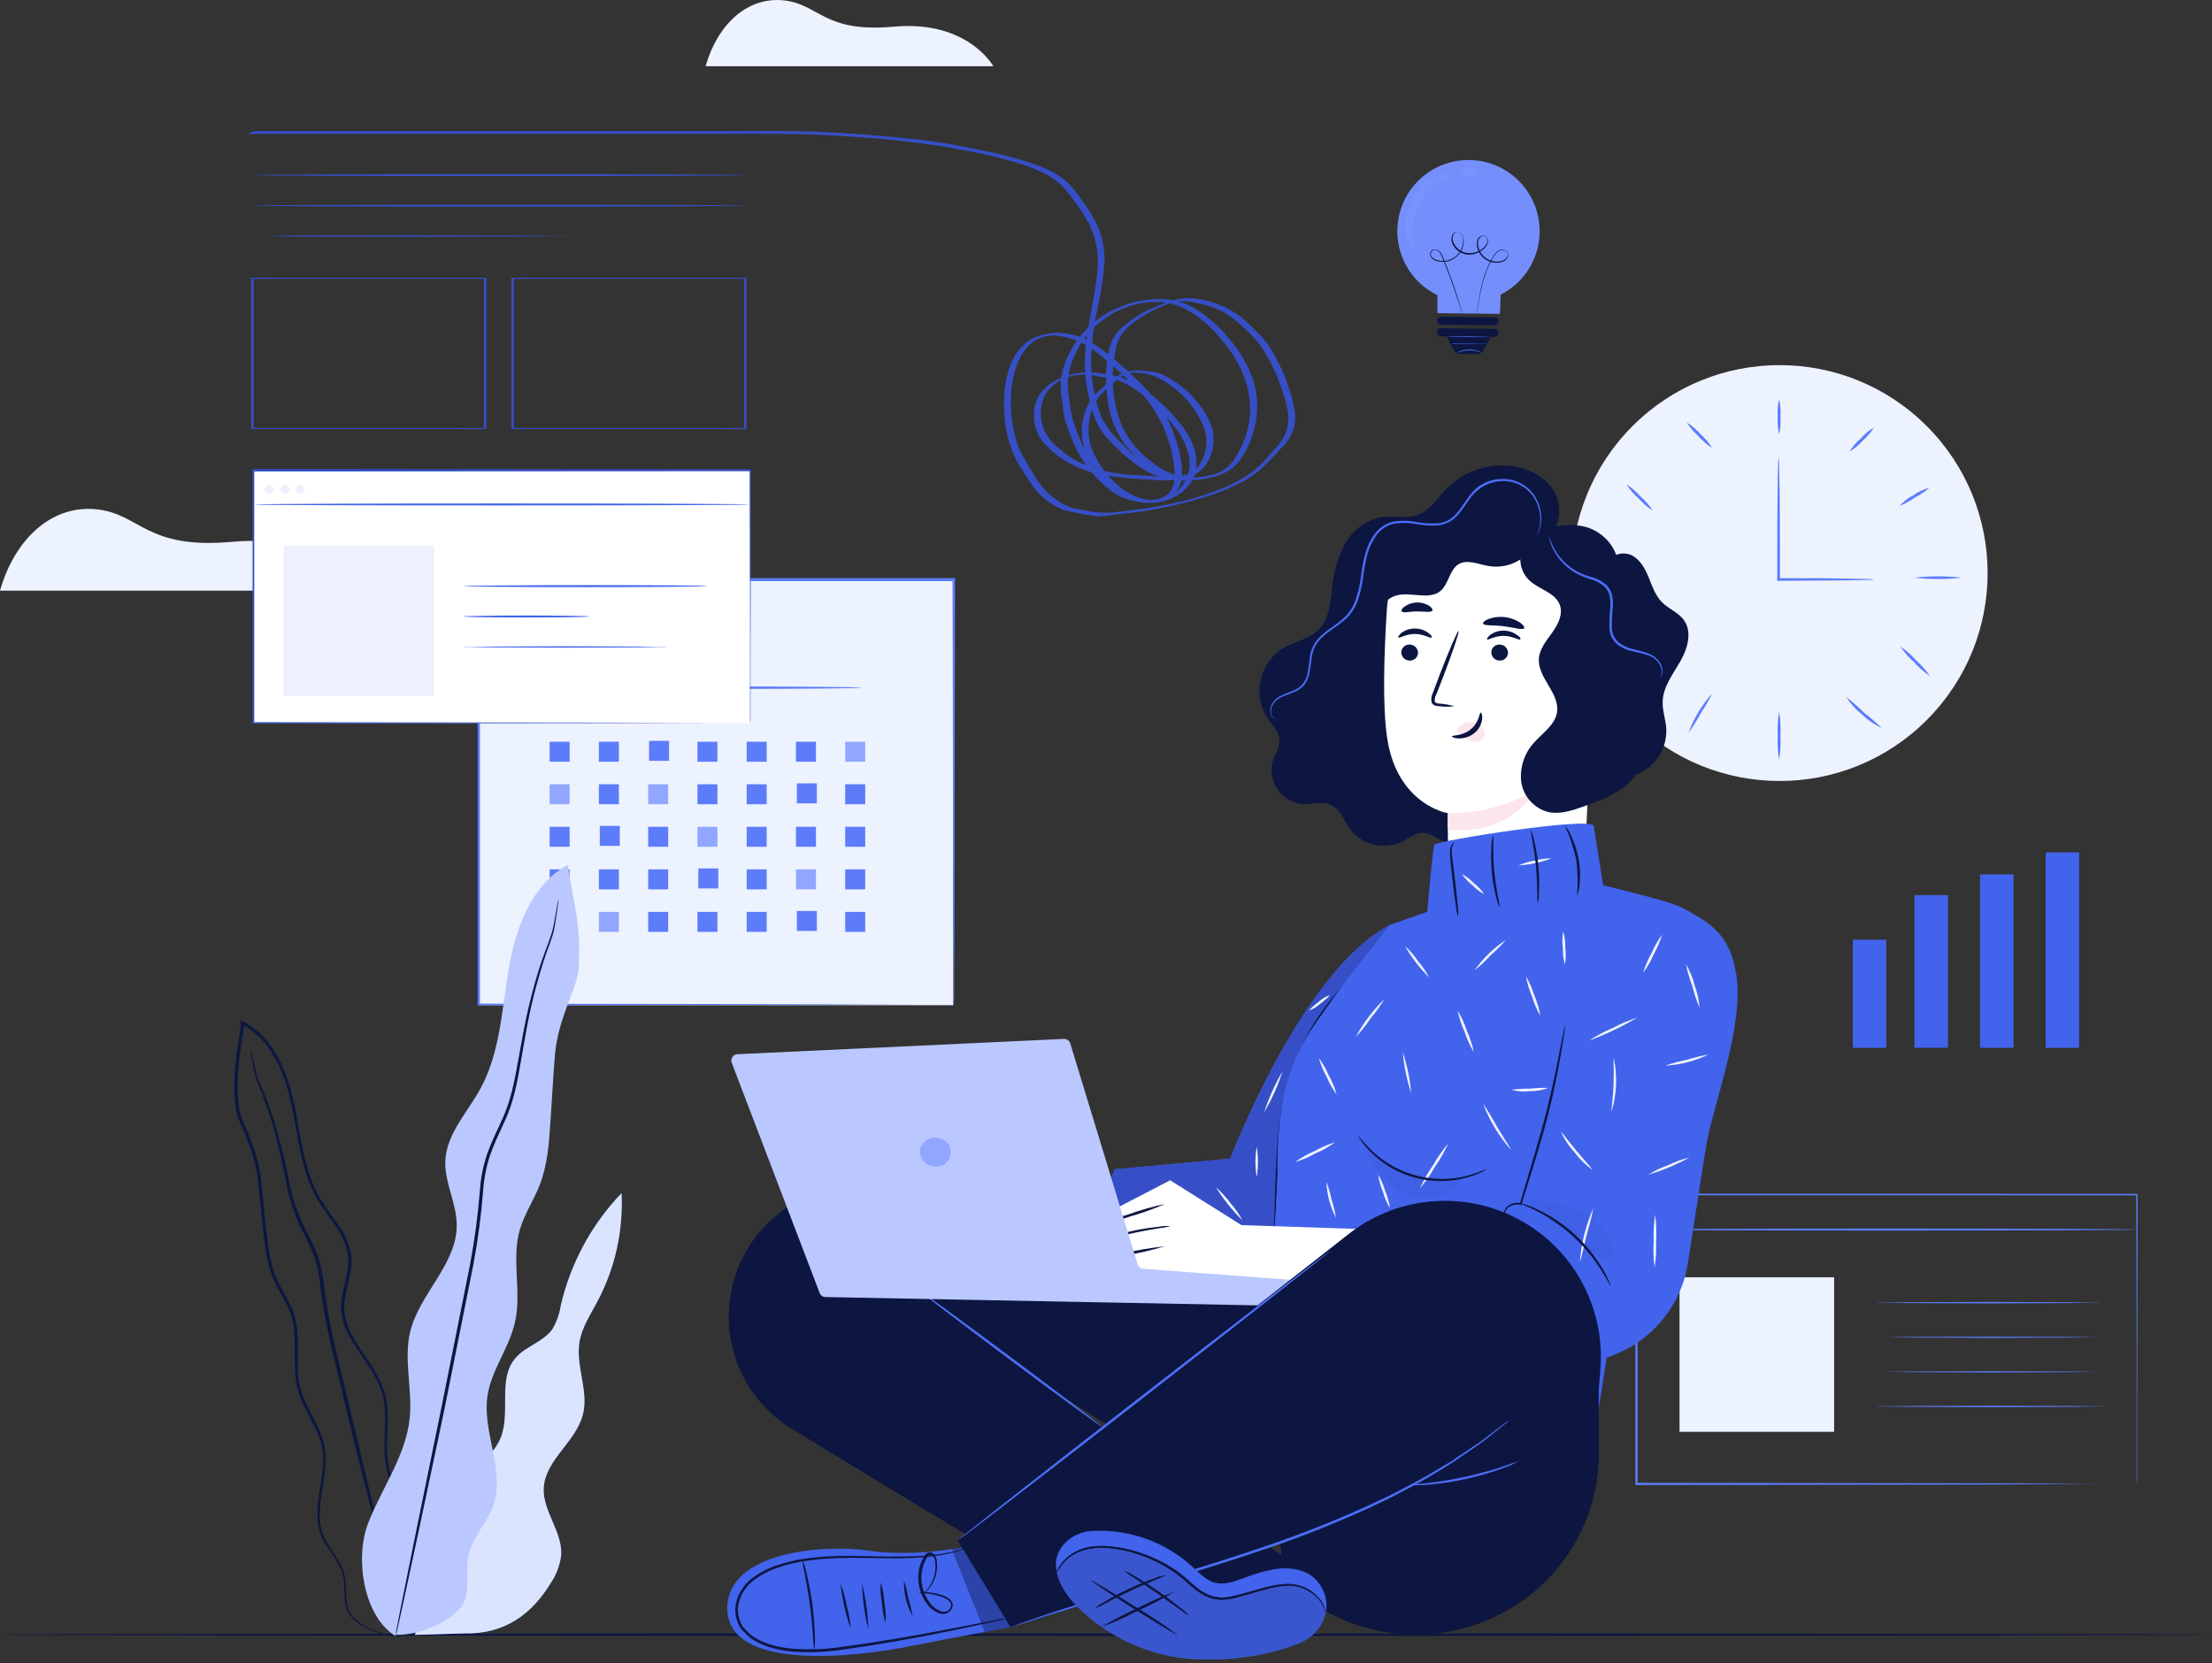 <svg width="500" height="376" viewBox="0 0 500 376" fill="none" xmlns="http://www.w3.org/2000/svg">
<rect x="0" y="0" width="500" height="376" fill="#333333" stroke="none"/>
<g clip-path="url(#clip0_5902_55216)">
<path d="M482.967 335.517C482.967 335.517 482.967 335.115 482.967 334.333C482.967 333.551 482.967 332.399 482.967 330.911C482.967 327.891 482.967 323.481 482.967 317.81C482.967 306.47 482.967 290.132 482.869 270.069L483.054 270.253H369.941L370.169 270.025C370.169 293.185 370.169 315.323 370.169 335.473L369.952 335.256L451.313 335.365L474.679 335.419H480.903H480.958H474.766L451.346 335.658L369.875 335.767H369.658V335.549C369.658 315.399 369.658 293.261 369.658 270.101V269.873H369.897L483.011 269.928H483.184V270.101C483.184 290.208 483.108 306.589 483.087 317.952C483.087 323.6 483.087 328.011 483.087 330.987C483.087 332.475 483.087 333.605 483.087 334.387C483.087 335.169 482.967 335.517 482.967 335.517Z" fill="#5C7CFA"/>
<path d="M483.011 277.999C483.011 278.118 457.701 278.227 426.525 278.227C395.349 278.227 370.039 278.118 370.039 277.999C370.039 277.879 395.338 277.76 426.525 277.76C457.712 277.76 483.011 277.868 483.011 277.999Z" fill="#5C7CFA"/>
<path d="M414.586 288.785H379.641V323.731H414.586V288.785Z" fill="#EDF2FF"/>
<path d="M474.755 294.553C474.585 294.572 474.414 294.572 474.244 294.553H472.767L467.336 294.629L449.456 294.695L431.576 294.629L426.144 294.553H424.678C424.505 294.571 424.33 294.571 424.156 294.553C424.327 294.513 424.502 294.495 424.678 294.499H426.144L431.576 294.434L449.456 294.358L467.336 294.434L472.767 294.499H474.244C474.416 294.494 474.588 294.512 474.755 294.553Z" fill="#5C7CFA"/>
<path d="M475.885 302.353C475.712 302.378 475.536 302.378 475.363 302.353H473.853L468.313 302.429L450.032 302.494L431.75 302.429L426.21 302.353H424.711C424.534 302.378 424.355 302.378 424.178 302.353C424.355 302.334 424.534 302.334 424.711 302.353H426.21L431.75 302.277L450.032 302.212L468.313 302.277L473.853 302.353H475.363C475.537 302.335 475.711 302.335 475.885 302.353Z" fill="#5C7CFA"/>
<path d="M475.885 310.163C475.711 310.181 475.537 310.181 475.363 310.163H473.853L468.313 310.239L450.032 310.304L431.75 310.239L426.21 310.163H424.711C424.534 310.182 424.355 310.182 424.178 310.163C424.355 310.14 424.534 310.14 424.711 310.163H426.21L431.75 310.098L450.032 310.022L468.313 310.098L473.853 310.163H475.363C475.536 310.141 475.712 310.141 475.885 310.163Z" fill="#5C7CFA"/>
<path d="M475.885 317.963C475.714 318.003 475.539 318.021 475.363 318.017H473.853L468.313 318.082L450.032 318.158L431.75 318.082L426.21 318.017H424.711C424.531 318.022 424.353 318.004 424.178 317.963C424.355 317.944 424.534 317.944 424.711 317.963H426.21L431.75 317.887L450.032 317.821L468.313 317.887L473.853 317.963H475.363C475.537 317.945 475.711 317.945 475.885 317.963Z" fill="#5C7CFA"/>
<path d="M435.511 162.812C453.871 144.452 453.871 114.684 435.511 96.324C417.151 77.964 387.384 77.964 369.024 96.324C350.664 114.684 350.664 144.452 369.024 162.812C387.384 181.172 417.151 181.172 435.511 162.812Z" fill="#EDF2FF"/>
<path d="M423.646 131.026C423.096 131.108 422.54 131.144 421.984 131.135L417.411 131.222C413.533 131.222 408.134 131.309 402.04 131.319H401.736V127.974C401.736 121.163 401.736 114.938 401.823 110.593C401.823 108.421 401.899 106.661 401.921 105.303C401.903 104.656 401.943 104.009 402.04 103.37C402.13 104.01 402.17 104.657 402.16 105.303C402.16 106.661 402.214 108.443 402.257 110.593C402.312 115.047 402.344 121.217 402.344 127.974V131.026L402.04 130.722C408.134 130.722 413.533 130.722 417.411 130.82L421.984 130.907C422.54 130.896 423.097 130.936 423.646 131.026Z" fill="#5C7CFA"/>
<path d="M402.149 90.28C402.447 91.576 402.549 92.908 402.453 94.234C402.549 95.56 402.447 96.893 402.149 98.188C401.85 96.893 401.748 95.56 401.844 94.234C401.748 92.908 401.85 91.576 402.149 90.28Z" fill="#5C7CFA"/>
<path d="M423.57 96.678C422.883 97.793 422.025 98.794 421.028 99.644C420.17 100.611 419.17 101.442 418.062 102.11C418.753 100.997 419.61 99.996 420.604 99.144C421.463 98.177 422.462 97.346 423.57 96.678Z" fill="#5C7CFA"/>
<path d="M436.095 110.311C435.1 111.164 434.006 111.893 432.836 112.483C431.777 113.242 430.632 113.873 429.425 114.363C430.294 113.372 431.345 112.557 432.521 111.962C433.593 111.184 434.807 110.623 436.095 110.311Z" fill="#5C7CFA"/>
<path d="M443.438 130.613C439.857 131.019 436.243 131.019 432.662 130.613C436.243 130.208 439.857 130.208 443.438 130.613Z" fill="#5C7CFA"/>
<path d="M368.757 129.896C365.38 130.302 361.966 130.302 358.589 129.896C361.966 129.491 365.38 129.491 368.757 129.896Z" fill="#5C7CFA"/>
<path d="M374.047 145.006C372.906 146.315 371.615 147.485 370.201 148.493C368.913 149.658 367.495 150.671 365.976 151.513C368.404 149.035 371.113 146.848 374.047 144.996V145.006Z" fill="#5C7CFA"/>
<path d="M387.071 156.706C386.312 158.278 385.437 159.793 384.453 161.235C383.636 162.78 382.71 164.264 381.683 165.678C382.878 162.355 384.724 159.305 387.114 156.706H387.071Z" fill="#5C7CFA"/>
<path d="M402.149 171.783C401.846 169.989 401.744 168.168 401.844 166.352C401.744 164.536 401.846 162.714 402.149 160.92C402.451 162.714 402.553 164.536 402.453 166.352C402.553 168.168 402.451 169.989 402.149 171.783Z" fill="#5C7CFA"/>
<path d="M425.362 164.603C423.716 163.854 422.213 162.825 420.92 161.561C419.494 160.449 418.271 159.101 417.302 157.575C418.704 158.679 420.045 159.858 421.321 161.105C422.73 162.198 424.079 163.365 425.362 164.603Z" fill="#5C7CFA"/>
<path d="M436.257 152.871C434.937 151.982 433.736 150.927 432.684 149.732C431.493 148.683 430.441 147.485 429.555 146.169C430.874 147.057 432.071 148.112 433.118 149.308C434.311 150.359 435.365 151.556 436.257 152.871Z" fill="#5C7CFA"/>
<path d="M373.547 115.416C372.37 114.669 371.309 113.755 370.397 112.701C369.343 111.789 368.428 110.727 367.681 109.551C368.858 110.297 369.919 111.212 370.831 112.266C371.885 113.178 372.8 114.24 373.547 115.416Z" fill="#5C7CFA"/>
<path d="M386.995 101.251C385.836 100.529 384.792 99.635 383.899 98.601C382.885 97.705 382.004 96.67 381.281 95.527C382.437 96.251 383.48 97.14 384.377 98.166C385.396 99.062 386.278 100.101 386.995 101.251Z" fill="#5C7CFA"/>
<path d="M0 133.546H80.384C80.384 133.546 73.247 120.576 52.565 122.499C32.816 124.302 31.806 116.144 21.725 115.145C11.645 114.145 3.346 121.836 0 133.546Z" fill="#EDF2FF"/>
<path d="M159.486 14.98H224.532C224.532 14.98 218.775 4.508 202.046 6.029C186.046 7.484 185.231 0.88 177.062 0.076C168.893 -0.728 162.202 5.497 159.486 14.98Z" fill="#EDF2FF"/>
<path d="M348.02 52.467C348.056 49.585 347.318 46.747 345.882 44.248C344.446 41.75 342.365 39.683 339.857 38.264C337.349 36.844 334.506 36.125 331.625 36.18C328.743 36.235 325.93 37.063 323.478 38.578C321.027 40.093 319.027 42.238 317.688 44.79C316.349 47.342 315.72 50.206 315.867 53.084C316.013 55.962 316.931 58.748 318.522 61.15C320.114 63.553 322.322 65.483 324.915 66.74C324.915 68.652 324.915 70.803 324.915 70.803L339.036 70.966C339.036 70.966 339.156 68.696 339.21 66.621C341.831 65.292 344.038 63.27 345.592 60.774C347.145 58.279 347.984 55.406 348.02 52.467Z" fill="#748FFC"/>
<path d="M333.866 70.836C333.861 70.771 333.861 70.705 333.866 70.64C333.866 70.499 333.866 70.314 333.942 70.064C334.007 69.554 334.104 68.804 334.257 67.892C334.409 66.98 334.615 65.719 334.941 64.405C335.294 62.874 335.8 61.382 336.451 59.951C336.827 59.116 337.277 58.316 337.798 57.562C338.073 57.15 338.446 56.814 338.884 56.584C339.124 56.471 339.388 56.418 339.652 56.429C339.917 56.441 340.176 56.516 340.405 56.649C340.648 56.79 340.827 57.02 340.905 57.29C340.989 57.564 340.962 57.861 340.829 58.115C340.572 58.628 340.123 59.019 339.579 59.202C339.031 59.381 338.454 59.449 337.879 59.402C337.305 59.355 336.745 59.195 336.234 58.93C335.697 58.654 335.222 58.272 334.838 57.807C334.453 57.342 334.167 56.804 333.996 56.225C333.802 55.625 333.776 54.983 333.92 54.368C334.004 54.045 334.197 53.761 334.466 53.563C334.735 53.365 335.064 53.266 335.397 53.282C335.569 53.306 335.733 53.37 335.875 53.47C336.016 53.571 336.132 53.703 336.212 53.857C336.365 54.167 336.407 54.52 336.331 54.857C336.124 55.493 335.721 56.048 335.18 56.443C334.665 56.877 334.064 57.199 333.416 57.386C332.769 57.573 332.089 57.622 331.421 57.529C330.755 57.415 330.126 57.141 329.589 56.73C329.052 56.319 328.622 55.785 328.336 55.172C328.188 54.871 328.104 54.543 328.089 54.209C328.074 53.874 328.129 53.54 328.249 53.227C328.311 53.065 328.407 52.918 328.531 52.796C328.655 52.674 328.803 52.58 328.966 52.521C329.129 52.469 329.301 52.451 329.471 52.468C329.641 52.484 329.806 52.536 329.955 52.619C330.244 52.785 330.475 53.035 330.618 53.336C330.76 53.628 330.841 53.946 330.857 54.27C330.892 54.894 330.8 55.519 330.585 56.106C330.176 57.202 329.38 58.109 328.347 58.659C327.32 59.189 326.139 59.339 325.012 59.082C324.463 58.982 323.96 58.708 323.579 58.3C323.392 58.088 323.283 57.819 323.269 57.537C323.256 57.255 323.338 56.976 323.502 56.747C323.691 56.542 323.952 56.417 324.23 56.399C324.494 56.386 324.756 56.442 324.991 56.562C325.424 56.811 325.766 57.191 325.968 57.648C326.359 58.528 326.674 59.376 326.989 60.19C328.239 63.449 329.162 66.132 329.716 67.99C330.013 68.924 330.23 69.648 330.368 70.162C330.433 70.401 330.487 70.586 330.531 70.716C330.531 70.847 330.531 70.912 330.531 70.912L330.465 70.727L330.292 70.173C330.129 69.674 329.89 68.957 329.596 68.001C328.988 66.154 328.087 63.482 326.816 60.234C326.501 59.43 326.175 58.561 325.784 57.714C325.612 57.261 325.295 56.879 324.882 56.627C324.679 56.505 324.438 56.462 324.205 56.506C323.972 56.55 323.763 56.678 323.618 56.865C323.473 57.053 323.402 57.287 323.419 57.524C323.436 57.761 323.539 57.983 323.709 58.148C324.066 58.529 324.54 58.781 325.056 58.865C326.169 59.13 327.341 58.973 328.345 58.423C329.348 57.873 330.112 56.97 330.487 55.889C330.691 55.326 330.776 54.727 330.737 54.129C330.741 53.833 330.669 53.541 330.528 53.28C330.388 53.02 330.183 52.8 329.933 52.641C329.811 52.566 329.673 52.519 329.53 52.504C329.387 52.489 329.243 52.506 329.108 52.554C328.971 52.607 328.847 52.688 328.742 52.79C328.638 52.893 328.555 53.016 328.499 53.151C328.39 53.44 328.341 53.748 328.356 54.056C328.371 54.365 328.449 54.667 328.586 54.944C328.86 55.527 329.27 56.035 329.783 56.424C330.296 56.814 330.895 57.074 331.53 57.181C332.166 57.276 332.815 57.235 333.434 57.063C334.053 56.891 334.63 56.591 335.126 56.182C335.635 55.817 336.016 55.3 336.212 54.705C336.279 54.416 336.244 54.113 336.114 53.846C336.054 53.717 335.961 53.605 335.845 53.521C335.729 53.437 335.594 53.385 335.451 53.368C335.162 53.347 334.874 53.437 334.648 53.618C334.422 53.803 334.258 54.054 334.181 54.335C334.043 54.914 334.069 55.52 334.257 56.084C334.413 56.626 334.676 57.131 335.031 57.57C335.385 58.009 335.824 58.373 336.32 58.64C336.817 58.907 337.362 59.072 337.924 59.126C338.485 59.179 339.052 59.12 339.59 58.952C340.083 58.789 340.498 58.448 340.752 57.996C340.864 57.78 340.89 57.529 340.823 57.295C340.756 57.061 340.603 56.861 340.394 56.736C340.188 56.616 339.956 56.548 339.718 56.536C339.479 56.525 339.242 56.571 339.025 56.671C338.589 56.879 338.215 57.197 337.939 57.594C337.419 58.337 336.968 59.126 336.592 59.951C335.933 61.373 335.42 62.858 335.06 64.383C334.724 65.719 334.506 66.893 334.343 67.859C334.181 68.826 334.072 69.554 333.985 70.032L333.898 70.618C333.893 70.692 333.882 70.764 333.866 70.836Z" fill="#0C1641"/>
<path d="M337.831 73.562L325.729 73.421C325.61 73.423 325.491 73.4 325.38 73.355C325.269 73.309 325.169 73.242 325.085 73.156C325.001 73.071 324.934 72.97 324.89 72.859C324.846 72.747 324.825 72.628 324.828 72.509C324.828 72.388 324.852 72.269 324.899 72.159C324.945 72.048 325.014 71.947 325.1 71.863C325.186 71.779 325.288 71.713 325.4 71.669C325.511 71.625 325.631 71.604 325.751 71.607L337.852 71.748C337.972 71.75 338.09 71.775 338.199 71.822C338.309 71.869 338.408 71.938 338.491 72.024C338.573 72.11 338.638 72.211 338.682 72.322C338.725 72.434 338.746 72.552 338.743 72.672C338.743 72.79 338.719 72.908 338.673 73.018C338.627 73.127 338.56 73.226 338.475 73.309C338.39 73.392 338.289 73.457 338.178 73.501C338.068 73.544 337.949 73.565 337.831 73.562Z" fill="#0C1641"/>
<path d="M337.831 74.355L325.729 74.214C325.488 74.214 325.257 74.308 325.084 74.477C324.912 74.645 324.812 74.875 324.806 75.116C324.806 75.356 324.901 75.586 325.07 75.757C325.238 75.928 325.468 76.025 325.708 76.028H327.033L328.76 79.406C328.856 79.595 329.002 79.754 329.182 79.865C329.362 79.976 329.57 80.035 329.781 80.037H334.126C334.349 80.047 334.569 79.993 334.762 79.881C334.955 79.769 335.111 79.605 335.213 79.406L336.972 76.148H337.831C337.949 76.151 338.068 76.13 338.178 76.086C338.289 76.043 338.389 75.978 338.475 75.895C338.56 75.812 338.627 75.712 338.673 75.603C338.719 75.493 338.743 75.376 338.743 75.257C338.74 75.017 338.643 74.787 338.472 74.619C338.301 74.45 338.071 74.355 337.831 74.355Z" fill="#0C1641"/>
<g opacity="0.2">
<path opacity="0.2" d="M321.732 41.908C322.695 41.031 323.796 40.319 324.991 39.801C325.78 39.446 326.619 39.216 327.478 39.117C328.086 39.051 328.423 39.117 328.456 39.247C328.488 39.377 327.293 39.953 325.642 41.039C323.481 42.371 321.748 44.298 320.652 46.588C319.556 48.878 319.143 51.436 319.461 53.955C319.657 55.921 320.102 57.138 319.831 57.214C319.559 57.29 319.451 57.04 319.114 56.53C318.652 55.799 318.307 54.999 318.093 54.161C317.744 52.911 317.608 51.611 317.691 50.316C317.781 48.708 318.183 47.132 318.875 45.678" fill="white"/>
</g>
<g opacity="0.2">
<path opacity="0.2" d="M332.301 39.986C331.291 39.986 330.39 39.671 330.292 39.138C330.292 38.867 330.444 38.584 330.813 38.367C331.279 38.114 331.804 37.99 332.334 38.009C332.869 38.005 333.395 38.148 333.855 38.421C334.213 38.65 334.398 38.932 334.344 39.204" fill="white"/>
</g>
<path d="M334.93 79.776C334.93 79.776 334.615 79.656 334.105 79.504C332.769 79.102 331.34 79.128 330.02 79.58C329.51 79.743 329.216 79.895 329.195 79.874C329.424 79.687 329.685 79.543 329.966 79.45C330.628 79.177 331.336 79.033 332.051 79.026C332.766 79.013 333.476 79.131 334.148 79.374C334.431 79.46 334.696 79.596 334.93 79.776Z" fill="#4C6EF5"/>
<path d="M336.94 76.202C336.94 76.202 334.767 76.278 332.052 76.202C329.336 76.126 327.163 76.104 327.163 76.05C327.163 75.996 329.336 75.974 332.052 76.05C334.767 76.126 336.94 76.148 336.94 76.202Z" fill="#4C6EF5"/>
<path d="M336.169 77.636C335.773 77.701 335.374 77.737 334.974 77.745C334.235 77.745 333.214 77.81 332.084 77.81C330.954 77.81 329.912 77.81 329.195 77.81C328.794 77.816 328.393 77.779 328 77.701C328.401 77.675 328.804 77.675 329.206 77.701H334.974C335.369 77.639 335.769 77.617 336.169 77.636Z" fill="#4C6EF5"/>
<path d="M215.495 131.211H108.127V227.27H215.495V131.211Z" fill="#EDF2FF"/>
<path d="M215.505 227.27C215.505 227.27 215.505 226.651 215.505 225.488C215.505 224.326 215.505 222.588 215.505 220.339C215.505 215.831 215.505 209.238 215.44 200.786C215.44 184.004 215.364 160.019 215.31 131.156L215.56 131.395H108.193L108.486 131.113C108.486 166.058 108.486 198.94 108.486 227.172L108.225 226.922L185.883 227.042L207.793 227.107H213.594H215.082H215.603H213.648H207.891L186.046 227.172L108.225 227.302H107.975V227.053C107.975 198.809 107.975 165.939 107.975 130.993V130.7H108.269H215.636H215.875V130.95C215.82 159.877 215.777 183.906 215.755 200.732C215.755 209.107 215.701 215.679 215.69 220.176C215.69 222.349 215.69 224.109 215.69 225.282C215.69 226.455 215.505 227.27 215.505 227.27Z" fill="#5C7CFA"/>
<path d="M149.297 148.276C149.297 148.439 143.649 148.559 136.675 148.559C129.701 148.559 124.052 148.439 124.052 148.276C124.052 148.113 129.712 147.994 136.675 147.994C143.638 147.994 149.297 148.113 149.297 148.276Z" fill="#5C7CFA"/>
<path d="M194.79 155.489C194.79 155.641 179.267 155.771 160.116 155.771C140.965 155.771 125.443 155.641 125.443 155.489C125.443 155.337 140.965 155.196 160.116 155.196C179.267 155.196 194.79 155.337 194.79 155.489Z" fill="#5C7CFA"/>
<path d="M128.756 167.709H124.237V172.228H128.756V167.709Z" fill="#5C7CFA"/>
<path d="M139.89 167.709H135.371V172.228H139.89V167.709Z" fill="#5C7CFA"/>
<path d="M151.231 167.503H146.712V172.022H151.231V167.503Z" fill="#5C7CFA"/>
<path d="M162.17 167.709H157.651V172.228H162.17V167.709Z" fill="#5C7CFA"/>
<path d="M173.304 167.709H168.785V172.228H173.304V167.709Z" fill="#5C7CFA"/>
<path d="M184.438 167.709H179.919V172.228H184.438V167.709Z" fill="#5C7CFA"/>
<path d="M195.572 167.709H191.053V172.228H195.572V167.709Z" fill="#91A7FF"/>
<path d="M128.756 177.323H124.237V181.842H128.756V177.323Z" fill="#91A7FF"/>
<path d="M139.89 177.323H135.371V181.842H139.89V177.323Z" fill="#5C7CFA"/>
<path d="M151.035 177.323H146.516V181.842H151.035V177.323Z" fill="#91A7FF"/>
<path d="M162.17 177.323H157.651V181.842H162.17V177.323Z" fill="#5C7CFA"/>
<path d="M173.304 177.323H168.785V181.842H173.304V177.323Z" fill="#5C7CFA"/>
<path d="M184.644 177.117H180.125V181.635H184.644V177.117Z" fill="#5C7CFA"/>
<path d="M195.572 177.323H191.053V181.842H195.572V177.323Z" fill="#5C7CFA"/>
<path d="M128.756 186.937H124.237V191.455H128.756V186.937Z" fill="#5C7CFA"/>
<path d="M140.097 186.73H135.578V191.249H140.097V186.73Z" fill="#5C7CFA"/>
<path d="M151.035 186.937H146.516V191.455H151.035V186.937Z" fill="#5C7CFA"/>
<path d="M162.17 186.937H157.651V191.455H162.17V186.937Z" fill="#91A7FF"/>
<path d="M173.304 186.937H168.785V191.455H173.304V186.937Z" fill="#5C7CFA"/>
<path d="M184.438 186.937H179.919V191.455H184.438V186.937Z" fill="#5C7CFA"/>
<path d="M195.572 186.937H191.053V191.455H195.572V186.937Z" fill="#5C7CFA"/>
<path d="M128.756 196.561H124.237V201.08H128.756V196.561Z" fill="#5C7CFA"/>
<path d="M139.89 196.561H135.371V201.08H139.89V196.561Z" fill="#5C7CFA"/>
<path d="M151.035 196.561H146.516V201.08H151.035V196.561Z" fill="#5C7CFA"/>
<path d="M162.365 196.354H157.846V200.873H162.365V196.354Z" fill="#5C7CFA"/>
<path d="M173.304 196.561H168.785V201.08H173.304V196.561Z" fill="#5C7CFA"/>
<path d="M184.438 196.561H179.919V201.08H184.438V196.561Z" fill="#91A7FF"/>
<path d="M195.572 196.561H191.053V201.08H195.572V196.561Z" fill="#5C7CFA"/>
<path d="M128.756 206.174H124.237V210.693H128.756V206.174Z" fill="#5C7CFA"/>
<path d="M139.89 206.174H135.371V210.693H139.89V206.174Z" fill="#91A7FF"/>
<path d="M151.035 206.174H146.516V210.693H151.035V206.174Z" fill="#5C7CFA"/>
<path d="M162.17 206.174H157.651V210.693H162.17V206.174Z" fill="#5C7CFA"/>
<path d="M173.304 206.174H168.785V210.693H173.304V206.174Z" fill="#5C7CFA"/>
<path d="M184.644 205.968H180.125V210.487H184.644V205.968Z" fill="#5C7CFA"/>
<path d="M195.572 206.174H191.053V210.693H195.572V206.174Z" fill="#5C7CFA"/>
<path d="M500 369.593C500 369.756 388.114 369.876 250.016 369.876C111.919 369.876 0 369.756 0 369.593C0 369.43 111.886 369.332 250.016 369.332C388.147 369.332 500 369.441 500 369.593Z" fill="#0C1641"/>
<path d="M169.534 106.389H57.225V163.495H169.534V106.389Z" fill="white"/>
<path d="M169.545 163.495C169.545 163.495 169.545 163.136 169.545 162.474C169.545 161.811 169.545 160.801 169.545 159.508C169.545 156.901 169.545 153.077 169.545 148.146C169.545 138.293 169.545 124.031 169.469 106.389L169.599 106.542L57.29 106.607L57.474 106.389C57.474 126.388 57.474 145.691 57.474 163.495L57.301 163.278L137.837 163.375L161.192 163.44H167.449H169.067H169.621H167.449H161.224L137.902 163.495L57.257 163.593H57.094V163.386C57.094 145.582 57.094 126.279 57.094 106.281V106.053H57.279L169.589 106.118H169.708V106.281C169.708 123.965 169.708 138.25 169.643 148.135C169.643 153.045 169.643 156.825 169.643 159.465C169.643 160.747 169.643 161.724 169.643 162.398C169.643 163.071 169.545 163.495 169.545 163.495Z" fill="#364FC7"/>
<path d="M57.409 114.059C57.409 113.928 82.491 113.83 113.418 113.83C144.344 113.83 169.426 113.928 169.426 114.059C169.426 114.189 144.355 114.276 113.418 114.276C82.481 114.276 57.409 114.211 57.409 114.059Z" fill="#4263EB"/>
<g opacity="0.3">
<path opacity="0.3" d="M61.917 110.648C61.917 110.85 61.858 111.047 61.745 111.215C61.633 111.383 61.474 111.514 61.287 111.591C61.1 111.668 60.895 111.689 60.697 111.649C60.499 111.61 60.317 111.512 60.174 111.37C60.032 111.227 59.934 111.045 59.895 110.847C59.855 110.649 59.876 110.443 59.953 110.257C60.03 110.07 60.161 109.911 60.329 109.799C60.497 109.686 60.694 109.627 60.896 109.627C61.167 109.627 61.427 109.734 61.618 109.926C61.81 110.117 61.917 110.377 61.917 110.648Z" fill="#4263EB"/>
</g>
<g opacity="0.3">
<path opacity="0.3" d="M65.458 110.648C65.458 110.85 65.399 111.047 65.286 111.215C65.174 111.383 65.015 111.514 64.828 111.591C64.641 111.668 64.436 111.689 64.238 111.649C64.04 111.61 63.858 111.512 63.715 111.37C63.572 111.227 63.475 111.045 63.436 110.847C63.397 110.649 63.417 110.443 63.494 110.257C63.571 110.07 63.702 109.911 63.87 109.799C64.038 109.686 64.235 109.627 64.437 109.627C64.708 109.627 64.968 109.734 65.159 109.926C65.351 110.117 65.458 110.377 65.458 110.648Z" fill="#4263EB"/>
</g>
<g opacity="0.3">
<path opacity="0.3" d="M68.902 110.648C68.902 110.85 68.842 111.047 68.73 111.215C68.618 111.383 68.458 111.514 68.272 111.591C68.085 111.668 67.88 111.689 67.682 111.649C67.484 111.61 67.302 111.512 67.159 111.37C67.016 111.227 66.919 111.045 66.879 110.847C66.84 110.649 66.86 110.443 66.938 110.257C67.015 110.07 67.146 109.911 67.314 109.799C67.482 109.686 67.679 109.627 67.881 109.627C68.152 109.627 68.412 109.734 68.603 109.926C68.794 110.117 68.902 110.377 68.902 110.648Z" fill="#4263EB"/>
</g>
<g opacity="0.3">
<path opacity="0.3" d="M98.079 123.368H64.123V157.325H98.079V123.368Z" fill="#4263EB"/>
</g>
<path d="M159.791 132.525C159.791 132.645 147.461 132.742 132.275 132.742C117.089 132.742 104.76 132.645 104.76 132.525C104.76 132.406 117.078 132.297 132.275 132.297C147.472 132.297 159.791 132.351 159.791 132.525Z" fill="#4263EB"/>
<path d="M133.231 139.39C133.231 139.51 126.855 139.608 118.99 139.608C111.126 139.608 104.76 139.51 104.76 139.39C104.76 139.271 111.126 139.162 118.99 139.162C126.855 139.162 133.231 139.26 133.231 139.39Z" fill="#4263EB"/>
<path d="M150.796 146.31H150.329H148.982L144.05 146.375L127.756 146.44L111.462 146.375L106.531 146.31H105.194H104.727C104.879 146.268 105.037 146.25 105.194 146.256H106.531L111.462 146.18L127.756 146.114L144.05 146.18L148.982 146.256H150.329C150.486 146.251 150.644 146.269 150.796 146.31Z" fill="#4263EB"/>
<path d="M168.448 39.584C168.448 39.703 143.518 39.812 112.755 39.812C81.992 39.812 57.051 39.703 57.051 39.584C57.051 39.464 82.035 39.367 112.755 39.367C143.475 39.367 168.448 39.464 168.448 39.584Z" fill="#364FC7"/>
<path d="M168.448 46.503C168.448 46.623 143.518 46.721 112.755 46.721C81.992 46.721 57.051 46.623 57.051 46.503C57.051 46.384 82.035 46.275 112.755 46.275C143.475 46.275 168.448 46.384 168.448 46.503Z" fill="#364FC7"/>
<path d="M128.766 53.423H128.039H125.942L118.262 53.488L92.909 53.553L67.555 53.488L59.864 53.423H57.779H57.051C57.293 53.397 57.537 53.397 57.779 53.423H59.864L67.555 53.227H92.909L118.262 53.292L125.942 53.368H128.039C128.282 53.361 128.526 53.379 128.766 53.423Z" fill="#364FC7"/>
<path d="M109.713 96.776H57.92C57.682 96.738 57.44 96.738 57.203 96.776H57.116L57.322 96.863V62.906L56.986 63.036H108.779C109.013 63.069 109.251 63.069 109.485 63.036H109.583L109.377 62.939V96.895C109.377 97.047 109.92 97.026 109.92 96.895V62.906C109.92 62.83 109.757 62.819 109.713 62.819H63.601C61.483 62.819 59.332 62.732 57.203 62.819H57.116C57.051 62.819 56.779 62.819 56.779 62.939V96.895C56.779 96.972 56.942 96.993 56.986 96.993H103.087C105.26 96.993 107.367 97.08 109.485 96.993H109.583C109.811 96.993 110.083 96.776 109.713 96.776Z" fill="#364FC7"/>
<path d="M168.513 96.776H116.731C116.493 96.738 116.251 96.738 116.014 96.776H115.927L116.133 96.863V62.906L115.796 63.036H167.579C167.817 63.069 168.058 63.069 168.296 63.036H168.372L168.166 62.939V96.895C168.166 97.047 168.709 97.026 168.709 96.895V62.906C168.709 62.83 168.557 62.819 168.502 62.819H122.412C120.239 62.819 118.143 62.732 116.014 62.819H115.927C115.862 62.819 115.59 62.819 115.59 62.939V96.895C115.59 96.972 115.753 96.993 115.796 96.993H161.854C164.027 96.993 166.134 97.08 168.253 96.993H168.372C168.622 96.993 168.893 96.776 168.513 96.776Z" fill="#364FC7"/>
<path d="M101.534 343.686C100.6 339.992 103.044 336.31 105.771 333.648C108.497 330.987 111.745 328.608 113.179 325.078C115.493 319.353 112.462 311.923 116.438 307.154C118.751 304.363 122.868 303.439 124.921 300.441C125.867 298.786 126.497 296.97 126.779 295.086C129.001 285.574 133.736 276.834 140.488 269.776C140.908 278.263 139.032 286.706 135.056 294.217C133.47 297.215 131.515 300.126 130.972 303.483C130.092 308.914 133.145 314.563 131.732 319.896C130.157 326.012 123.27 330.064 122.901 336.364C122.597 341.687 127.246 346.39 126.833 351.702C126.551 353.965 125.728 356.126 124.433 358.003C120.272 364.824 114.2 369.506 105.032 369.3L93.8 369.637L101.534 343.686Z" fill="#4263EB"/>
<path d="M101.534 343.686C100.6 339.992 103.044 336.31 105.771 333.648C108.497 330.987 111.745 328.608 113.179 325.078C115.493 319.353 112.462 311.923 116.438 307.154C118.751 304.363 122.868 303.439 124.921 300.441C125.867 298.786 126.497 296.97 126.779 295.086C129.001 285.574 133.736 276.834 140.488 269.776C140.908 278.263 139.032 286.706 135.056 294.217C133.47 297.215 131.515 300.126 130.972 303.483C130.092 308.914 133.145 314.563 131.732 319.896C130.157 326.012 123.27 330.064 122.901 336.364C122.597 341.687 127.246 346.39 126.833 351.702C126.551 353.965 125.728 356.126 124.433 358.003C120.272 364.824 114.2 369.506 105.032 369.3L93.8 369.637L101.534 343.686Z" fill="#DBE4FF"/>
<path d="M91.453 369.919C90.424 370.067 89.377 370.038 88.358 369.832C87.115 369.643 85.896 369.326 84.719 368.887C83.091 368.316 81.57 367.475 80.221 366.399C79.406 365.737 78.774 364.877 78.385 363.901C78.052 362.813 77.88 361.682 77.875 360.544C77.864 359.332 77.784 358.12 77.636 356.916C77.424 355.633 76.963 354.404 76.278 353.299C74.975 350.964 72.78 348.748 72.096 345.587C71.412 342.425 71.911 339.069 72.454 335.745C72.998 332.421 73.541 328.706 72.248 325.197C70.955 321.688 68.62 318.495 67.414 314.53C66.208 310.565 66.806 306.22 66.567 301.984C66.516 299.834 66.043 297.716 65.176 295.748C64.275 293.75 63.004 291.87 62.059 289.774C60.093 285.537 59.767 280.736 59.245 276.033C58.995 273.664 58.735 271.275 58.485 268.852C58.329 266.424 57.925 264.018 57.279 261.672C56.53 259.299 55.645 256.97 54.629 254.698C54.1 253.527 53.671 252.313 53.347 251.07C53.162 249.788 53.046 248.497 52.999 247.203C52.893 244.605 53.01 242.003 53.347 239.425C53.662 236.84 54.151 234.276 54.433 231.68C54.433 231.528 54.433 231.376 54.433 231.235V230.713L54.9 230.952C57.27 232.178 59.325 233.932 60.907 236.079C62.451 238.183 63.691 240.495 64.59 242.945C66.436 247.779 67.077 252.841 68.001 257.675C68.924 262.508 70.086 267.255 72.541 271.275C73.758 273.284 75.235 275.12 76.528 277.075C77.941 278.984 78.91 281.185 79.363 283.517C80.004 288.275 77.364 292.424 77.875 296.639C78.125 298.705 78.814 300.694 79.895 302.472C80.906 304.276 82.068 305.948 83.219 307.621C84.373 309.268 85.373 311.017 86.207 312.846C86.989 314.63 87.445 316.539 87.554 318.484C87.803 322.264 87.249 325.86 87.554 329.249C87.843 332.479 88.766 335.62 90.269 338.493C91.605 341.263 93.105 343.772 94.365 346.206C94.985 347.37 95.543 348.567 96.037 349.79C96.486 350.936 96.81 352.127 97.004 353.342C97.313 355.468 97.313 357.626 97.004 359.751C96.689 362.719 95.561 365.541 93.745 367.909C93.465 368.26 93.156 368.587 92.822 368.887C92.603 369.124 92.355 369.332 92.083 369.506C91.66 369.821 91.442 369.962 91.442 369.962C92.236 369.31 92.963 368.583 93.615 367.79C95.36 365.418 96.43 362.618 96.711 359.686C96.976 357.585 96.94 355.456 96.602 353.364C96.4 352.178 96.073 351.016 95.625 349.899C95.124 348.691 94.562 347.509 93.941 346.358C92.67 343.946 91.16 341.448 89.791 338.667C88.247 335.746 87.291 332.549 86.978 329.26C86.695 325.795 87.239 322.188 86.978 318.495C86.862 316.62 86.414 314.781 85.653 313.064C84.829 311.279 83.844 309.574 82.709 307.969C81.623 306.307 80.373 304.623 79.341 302.787C78.19 300.939 77.449 298.864 77.169 296.704C76.658 292.229 79.276 288.014 78.624 283.669C78.244 281.429 77.36 279.305 76.039 277.456C74.768 275.533 73.28 273.697 72.02 271.633C69.5 267.494 68.283 262.65 67.382 257.805C66.48 252.96 65.806 247.942 63.992 243.205C63.12 240.816 61.913 238.563 60.408 236.514C58.894 234.451 56.924 232.767 54.651 231.593L55.172 231.311V231.767C54.868 234.385 54.39 236.959 54.086 239.523C53.756 242.043 53.64 244.587 53.738 247.127C53.814 248.376 53.879 249.69 54.064 250.874C54.384 252.075 54.798 253.248 55.302 254.383C56.33 256.675 57.222 259.025 57.974 261.422C58.636 263.81 59.047 266.26 59.202 268.733C59.448 271.152 59.698 273.545 59.952 275.913C60.462 280.638 60.788 285.364 62.678 289.448C63.623 291.49 64.851 293.38 65.796 295.433C66.701 297.491 67.199 299.704 67.262 301.951C67.479 306.296 66.893 310.522 68.044 314.367C69.196 318.212 71.618 321.395 72.835 325.023C74.051 328.651 73.562 332.486 73.008 335.886C72.454 339.286 71.922 342.556 72.596 345.543C73.269 348.53 75.344 350.757 76.691 353.147C77.384 354.304 77.849 355.584 78.06 356.916C78.199 358.135 78.272 359.361 78.277 360.588C78.267 361.691 78.421 362.789 78.733 363.847C79.089 364.746 79.655 365.547 80.384 366.182C81.684 367.253 83.152 368.101 84.729 368.691C85.891 369.136 87.091 369.47 88.314 369.691C89.071 369.825 89.837 369.902 90.606 369.919C91.182 369.908 91.453 369.919 91.453 369.919Z" fill="#0C1641"/>
<path d="M56.725 237.426C56.773 237.535 56.809 237.648 56.834 237.763L57.073 238.784C57.29 239.664 57.54 240.957 57.953 242.673C58.365 244.389 59.397 246.225 60.256 248.55C61.262 251.165 62.136 253.83 62.873 256.534C63.721 259.532 64.46 262.856 65.231 266.43C65.897 270.235 67.085 273.931 68.761 277.412C69.674 279.248 70.695 281.095 71.509 283.115C72.308 285.19 72.841 287.358 73.095 289.567C73.635 294.139 74.414 298.678 75.431 303.168C77.603 312.39 79.776 321.156 81.633 329.151C83.491 337.146 85.349 344.294 86.837 350.344C88.325 356.395 89.455 361.207 90.28 364.651L91.182 368.539C91.269 368.952 91.345 369.289 91.399 369.561C91.412 369.68 91.412 369.8 91.399 369.919C91.346 369.812 91.306 369.699 91.279 369.582C91.204 369.311 91.106 368.985 90.986 368.583L89.9 364.716C89.02 361.294 87.727 356.438 86.239 350.464C84.751 344.489 82.894 337.266 80.884 329.314C78.874 321.363 76.843 312.542 74.627 303.32C73.597 298.814 72.814 294.256 72.281 289.665C72.043 287.513 71.532 285.399 70.76 283.376C69.978 281.399 68.968 279.563 68.055 277.705C66.366 274.17 65.181 270.414 64.535 266.549C63.786 262.976 63.08 259.662 62.276 256.664C61.472 253.666 60.625 251.005 59.767 248.691C58.909 246.377 57.985 244.465 57.594 242.749C57.203 241.033 57.019 239.708 56.845 238.806C56.769 238.393 56.714 238.056 56.671 237.785C56.674 237.664 56.693 237.543 56.725 237.426Z" fill="#0C1641"/>
<path d="M89.466 369.941C82.155 365.541 80.134 352.289 83.23 344.348C86.326 336.408 91.736 329.14 92.605 320.667C93.278 314.15 91.182 307.426 92.735 301.049C94.843 292.457 103.283 285.842 103.239 276.978C103.239 272.013 100.415 267.321 100.665 262.367C100.98 256.284 105.673 251.505 108.595 246.138C113.07 237.959 113.418 228.258 114.982 219.058C116.546 209.857 120.109 200.037 128.3 195.562C129.451 203.383 131.482 208.738 130.776 219.318C130.516 223.12 126.062 230.366 125.421 238.697C125.03 243.673 124.748 248.658 124.422 253.634C124.096 258.609 123.748 263.41 121.988 267.94C120.641 271.405 118.48 274.555 117.47 278.14C115.569 284.875 117.98 292.207 116.383 299.029C115.08 304.819 111.039 309.783 110.181 315.66C108.986 323.905 114.276 332.519 111.506 340.372C110.126 344.272 106.889 347.39 105.955 351.42C105.227 354.548 105.955 357.872 105.325 361.012C104.239 366.074 94.571 369.952 89.411 369.604" fill="#BAC8FF"/>
<path d="M126.225 203.307C126.24 203.451 126.24 203.597 126.225 203.741C126.225 204.067 126.127 204.491 126.051 205.023C125.877 206.109 125.682 207.804 125.291 209.944C124.9 212.084 123.737 214.517 122.836 217.439C121.934 220.361 120.935 223.707 120.088 227.465C119.24 231.224 118.513 235.384 117.752 239.86C116.992 244.335 116.155 249.223 113.907 253.873C112.82 256.219 111.734 258.554 110.822 261.053C109.962 263.616 109.426 266.276 109.225 268.972C108.785 274.697 108.034 280.394 106.976 286.037C104.663 297.606 102.468 308.61 100.459 318.625L94.853 345.174C93.235 352.691 91.921 358.785 91.008 363.065C90.541 365.129 90.183 366.758 89.922 367.909C89.802 368.442 89.705 368.854 89.629 369.169C89.601 369.315 89.557 369.457 89.498 369.593C89.486 369.448 89.486 369.303 89.498 369.159C89.563 368.833 89.639 368.409 89.726 367.888C89.954 366.725 90.269 365.085 90.682 362.999C91.54 358.72 92.779 352.604 94.299 345.065L99.731 318.495L106.249 285.907C107.302 280.277 108.052 274.595 108.497 268.885C108.71 266.136 109.265 263.425 110.148 260.814C111.05 258.261 112.234 255.915 113.277 253.59C115.514 249.006 116.318 244.216 117.133 239.751C117.948 235.286 118.675 231.061 119.577 227.346C120.479 223.631 121.445 220.209 122.434 217.298C123.422 214.387 124.541 211.975 124.998 209.879C125.454 207.782 125.671 206.109 125.888 204.99C125.986 204.469 126.073 204.045 126.127 203.719C126.147 203.579 126.18 203.441 126.225 203.307Z" fill="#0C1641"/>
<path d="M426.372 212.453H418.801V236.916H426.372V212.453Z" fill="#4263EB"/>
<path d="M440.309 202.383H432.738V236.905H440.309V202.383Z" fill="#4263EB"/>
<path d="M455.148 197.691H447.576V236.916H455.148V197.691Z" fill="#4263EB"/>
<path d="M469.975 192.726H462.404V236.916H469.975V192.726Z" fill="#4263EB"/>
<path d="M368.985 175.422C371.263 174.768 373.257 173.369 374.647 171.45C376.037 169.53 376.744 167.199 376.654 164.831C376.524 162.658 375.731 160.638 375.828 158.509C375.97 155.25 378.153 152.415 379.804 149.558C381.455 146.701 382.563 142.91 380.641 140.216C379.391 138.478 377.186 137.685 375.676 136.164C374.166 134.643 373.504 132.612 372.711 130.668C371.918 128.723 370.886 126.724 369.072 125.682C367.258 124.639 364.444 125.106 363.706 127.072" fill="#0C1641"/>
<path d="M349.247 121.836C352.506 119.772 353.288 114.982 351.528 111.549C349.768 108.117 346.021 106.042 342.219 105.434C339.458 105.015 336.637 105.255 333.986 106.135C331.335 107.015 328.93 108.509 326.968 110.496C324.86 112.668 323.166 115.482 320.32 116.47C317.81 117.339 315.04 116.557 312.412 116.894C310.661 117.212 309.003 117.918 307.56 118.959C306.116 120 304.924 121.351 304.069 122.912C302.384 126.054 301.371 129.513 301.093 133.068C300.712 136.327 300.463 139.857 298.214 142.226C295.965 144.594 292.565 145.017 289.839 146.658C287.338 148.304 285.581 150.865 284.946 153.791C284.31 156.717 284.846 159.775 286.439 162.311C287.525 163.886 289.057 165.331 289.187 167.232C289.317 169.132 288.177 170.49 287.655 172.174C287.38 173.245 287.337 174.363 287.53 175.452C287.723 176.541 288.147 177.576 288.774 178.487C289.401 179.398 290.216 180.165 291.164 180.734C292.113 181.303 293.172 181.662 294.271 181.788C296.53 181.918 298.953 181.038 300.973 182.048C302.994 183.058 303.743 185.47 305.025 187.317C306.343 189.102 308.235 190.378 310.383 190.932C312.532 191.486 314.805 191.284 316.822 190.358C318.484 189.544 320.081 188.186 321.906 188.327C323.731 188.468 325.164 190.021 327.011 190.38C329.379 190.836 331.639 189.087 333.051 187.121C334.463 185.155 335.441 182.841 337.255 181.244C339.623 179.137 342.947 178.616 345.945 177.584C349.261 176.441 352.293 174.599 354.837 172.183C357.38 169.768 359.375 166.834 360.687 163.581C361.999 160.328 362.597 156.831 362.441 153.327C362.286 149.822 361.379 146.392 359.784 143.268" fill="#0C1641"/>
<path d="M356.395 126.105C357.69 126.249 358.885 126.871 359.745 127.849C360.605 128.828 361.068 130.093 361.044 131.395L357.937 201.645C357.807 209.944 345.673 214.604 336.799 214.397C327.826 214.191 327.533 209.792 327.424 201.894C327.239 188.707 327.25 183.765 327.25 183.841C327.25 183.917 315.92 181.929 313.596 167.134C312.444 159.78 312.846 147.722 313.487 137.804C314.063 128.94 320.005 118.067 328.804 119.012L356.395 126.105Z" fill="white"/>
<path d="M316.746 147.44C316.737 147.934 316.924 148.413 317.266 148.771C317.607 149.129 318.076 149.337 318.571 149.352C318.812 149.371 319.054 149.342 319.284 149.266C319.513 149.19 319.725 149.069 319.907 148.91C320.09 148.751 320.238 148.558 320.344 148.341C320.451 148.124 320.512 147.887 320.526 147.646C320.529 147.153 320.341 146.678 320 146.321C319.66 145.964 319.194 145.754 318.701 145.734C318.46 145.713 318.217 145.742 317.987 145.817C317.757 145.892 317.544 146.013 317.362 146.172C317.179 146.331 317.03 146.525 316.925 146.743C316.819 146.961 316.758 147.198 316.746 147.44Z" fill="#0C1641"/>
<path d="M316.105 144.137C316.333 144.387 317.778 143.323 319.82 143.334C321.862 143.344 323.351 144.42 323.568 144.126C323.785 143.833 323.437 143.562 322.786 143.04C321.905 142.43 320.859 142.104 319.788 142.106C318.723 142.106 317.686 142.441 316.822 143.062C316.192 143.583 315.975 144.029 316.105 144.137Z" fill="#0C1641"/>
<path d="M337.092 147.44C337.083 147.933 337.268 148.409 337.608 148.767C337.947 149.124 338.413 149.334 338.906 149.351C339.147 149.371 339.39 149.342 339.621 149.266C339.851 149.19 340.063 149.07 340.246 148.911C340.429 148.752 340.579 148.559 340.686 148.341C340.794 148.124 340.857 147.888 340.872 147.646C340.875 147.153 340.687 146.678 340.346 146.321C340.006 145.964 339.54 145.754 339.047 145.734C338.806 145.713 338.563 145.742 338.333 145.817C338.103 145.892 337.89 146.013 337.707 146.172C337.525 146.331 337.376 146.525 337.271 146.743C337.165 146.961 337.104 147.198 337.092 147.44Z" fill="#0C1641"/>
<path d="M336.147 144.561C336.386 144.811 337.831 143.757 339.862 143.768C341.893 143.779 343.403 144.854 343.62 144.55C343.838 144.246 343.501 143.985 342.838 143.518C341.962 142.899 340.913 142.572 339.84 142.584C338.776 142.576 337.738 142.907 336.875 143.529C336.256 144.007 336.038 144.474 336.147 144.561Z" fill="#0C1641"/>
<path d="M328.706 159.682C327.63 159.347 326.517 159.146 325.393 159.084C324.871 159.084 324.382 158.922 324.306 158.563C324.265 158.026 324.386 157.488 324.654 157.021C325.154 155.76 325.664 154.435 326.207 153.056C328.38 147.407 329.922 142.769 329.694 142.682C329.466 142.595 327.522 147.103 325.349 152.752L323.861 156.738C323.536 157.367 323.44 158.089 323.589 158.78C323.666 158.965 323.782 159.13 323.931 159.263C324.079 159.397 324.256 159.495 324.447 159.552C324.734 159.63 325.03 159.67 325.327 159.671C326.448 159.824 327.584 159.828 328.706 159.682Z" fill="#0C1641"/>
<path d="M327.25 183.841C334.213 183.961 341.073 182.144 347.064 178.594C347.064 178.594 342.045 189.022 327.25 187.61V183.841Z" fill="#FCE5EC"/>
<path d="M329.564 164.603C329.95 164.122 330.451 163.745 331.02 163.508C331.589 163.271 332.209 163.18 332.823 163.245C333.272 163.289 333.708 163.422 334.105 163.637C334.503 163.851 334.853 164.143 335.137 164.494C335.402 164.838 335.559 165.254 335.586 165.687C335.613 166.121 335.51 166.553 335.289 166.927C334.961 167.293 334.531 167.552 334.055 167.672C333.579 167.792 333.078 167.767 332.616 167.601C331.652 167.257 330.766 166.725 330.009 166.037C329.777 165.873 329.578 165.666 329.423 165.428C329.348 165.317 329.309 165.187 329.309 165.054C329.309 164.92 329.348 164.79 329.423 164.679" fill="#FCE5EC"/>
<path d="M334.713 161.116C334.387 161.116 334.376 163.288 332.475 164.874C330.574 166.46 328.217 166.189 328.195 166.504C328.195 166.645 328.728 166.938 329.716 166.96C331.015 166.986 332.281 166.551 333.29 165.732C334.255 164.942 334.877 163.81 335.028 162.571C335.115 161.648 334.865 161.094 334.713 161.116Z" fill="#0C1641"/>
<path d="M335.245 140.987C335.441 141.541 337.483 141.291 339.873 141.585C342.263 141.878 344.218 142.53 344.522 142.03C344.663 141.802 344.327 141.27 343.544 140.737C342.504 140.074 341.326 139.658 340.101 139.521C338.875 139.383 337.634 139.528 336.473 139.944C335.593 140.292 335.158 140.726 335.245 140.987Z" fill="#0C1641"/>
<path d="M316.854 138.239C317.213 138.695 318.614 138.239 320.309 138.239C322.003 138.239 323.426 138.554 323.763 138.065C323.904 137.837 323.676 137.37 323.057 136.979C322.217 136.454 321.241 136.19 320.252 136.219C319.262 136.248 318.303 136.569 317.495 137.142C316.887 137.533 316.692 138.011 316.854 138.239Z" fill="#0C1641"/>
<path d="M346.684 121.304C348.369 120.121 350.289 119.315 352.313 118.941C354.337 118.566 356.419 118.631 358.415 119.131C362.359 120.218 365.628 123.813 365.759 127.822C365.846 130.44 364.672 133.253 365.878 135.567C367.084 137.88 369.702 138.728 371.624 140.346C373.1 141.641 374.102 143.39 374.474 145.317C374.846 147.245 374.566 149.241 373.678 150.992C372.059 153.946 368.659 156.119 368.377 159.476C368.105 162.626 370.766 165.276 371.407 168.372C372.124 171.794 370.234 175.324 367.518 177.595C364.803 179.865 361.392 181.103 358.046 182.309C355.428 183.243 352.615 184.199 349.921 183.591C348.335 183.163 346.911 182.276 345.829 181.041C344.746 179.806 344.053 178.278 343.838 176.649C343.678 175.027 343.872 173.389 344.404 171.848C344.937 170.307 345.796 168.899 346.923 167.72C348.824 165.635 351.485 163.853 351.941 161.094C352.647 156.749 347.531 153.251 347.846 148.906C348.009 146.668 349.584 144.811 350.898 142.975C352.213 141.139 353.364 138.815 352.56 136.707C351.474 133.97 347.911 133.264 345.75 131.276C344.851 130.435 344.204 129.361 343.882 128.173C343.56 126.986 343.574 125.732 343.925 124.552C344.322 123.376 345.031 122.329 345.976 121.524C346.921 120.719 348.066 120.185 349.291 119.979" fill="#0C1641"/>
<path d="M348.28 117.969C348.284 119.455 347.96 120.924 347.333 122.271C346.705 123.618 345.788 124.81 344.647 125.763C343.507 126.716 342.171 127.406 340.733 127.784C339.296 128.163 337.793 128.22 336.331 127.952C334.072 127.539 331.595 126.399 329.64 127.604C327.685 128.81 327.467 131.949 325.675 133.557C323.068 135.817 318.919 133.698 315.605 134.643C313.053 135.404 311.456 137.902 309.761 139.901C308.067 141.9 305.514 143.909 302.961 143.16C303.035 140.858 303.374 138.573 303.971 136.349C304.583 134.103 305.953 132.138 307.849 130.787C308.967 130.208 310.054 129.574 311.108 128.886C313.226 127.17 313.715 124.193 315.03 121.804C315.891 120.264 317.106 118.952 318.576 117.977C320.046 117.003 321.728 116.393 323.481 116.198C326.392 115.894 329.39 116.774 332.225 116.057C334.322 115.525 336.147 114.167 338.276 113.765C342.404 112.972 346.249 115.938 349.247 118.903" fill="#0C1641"/>
<path d="M375.296 153.316C375.557 152.788 375.669 152.198 375.622 151.611C375.485 150.826 375.135 150.093 374.61 149.494C374.085 148.894 373.406 148.45 372.645 148.211C371.583 147.839 370.493 147.549 369.387 147.342C368.067 147.097 366.812 146.579 365.704 145.821C365.114 145.343 364.636 144.741 364.304 144.058C363.971 143.374 363.793 142.627 363.782 141.867C363.771 140.311 363.847 138.755 364.01 137.207C364.05 136.445 364.014 135.681 363.901 134.926C363.755 134.224 363.454 133.564 363.021 132.992C362.051 131.987 360.815 131.279 359.458 130.95C358.194 130.575 356.98 130.05 355.841 129.386C353.416 127.899 351.555 125.648 350.551 122.988C350.392 122.567 350.265 122.135 350.17 121.695C350.105 121.391 350.084 121.228 350.105 121.228C350.127 121.228 350.301 121.847 350.757 122.901C351.396 124.397 352.31 125.76 353.451 126.92C355.153 128.635 357.29 129.856 359.632 130.45C361.089 130.792 362.417 131.546 363.456 132.623C363.947 133.262 364.285 134.005 364.444 134.795C364.579 135.592 364.623 136.401 364.574 137.207C364.412 138.733 364.332 140.267 364.335 141.802C364.337 142.486 364.489 143.162 364.78 143.781C365.071 144.4 365.494 144.948 366.019 145.387C367.066 146.109 368.249 146.612 369.495 146.864C370.606 147.092 371.696 147.412 372.754 147.82C373.665 148.169 374.459 148.768 375.046 149.547C375.484 150.139 375.744 150.844 375.796 151.578C375.828 152.039 375.738 152.5 375.535 152.914C375.485 153.064 375.404 153.201 375.296 153.316Z" fill="#4C6EF5"/>
<path d="M288.177 162.55C288.093 162.523 288.013 162.487 287.938 162.441C287.712 162.299 287.522 162.105 287.384 161.876C287.179 161.405 287.099 160.888 287.15 160.377C287.201 159.865 287.383 159.376 287.677 158.954C288.057 158.314 288.605 157.791 289.263 157.444C290.033 157.055 290.828 156.717 291.642 156.434C292.559 156.138 293.405 155.657 294.13 155.022C294.878 154.254 295.374 153.276 295.553 152.219C295.803 151.133 295.879 149.895 296.074 148.635C296.236 147.288 296.741 146.005 297.541 144.909C299.268 142.638 302.092 141.433 304.2 139.303C305.252 138.186 306.039 136.846 306.502 135.382C307.01 133.84 307.373 132.255 307.589 130.646C308.045 127.387 308.501 123.759 310.695 120.783C311.761 119.293 313.353 118.264 315.149 117.904C316.861 117.663 318.601 117.707 320.298 118.034C321.883 118.336 323.501 118.431 325.11 118.317C326.626 118.144 328.025 117.421 329.043 116.285C331.063 114.113 332.225 111.18 334.702 109.67C335.81 108.995 337.045 108.554 338.331 108.374C339.616 108.195 340.925 108.281 342.176 108.627C344.251 109.212 346.017 110.584 347.096 112.451C347.912 113.835 348.353 115.407 348.378 117.013C348.405 118.019 348.243 119.021 347.9 119.968C347.786 120.296 347.641 120.613 347.466 120.913C347.466 120.913 347.596 120.576 347.792 119.935C348.086 118.991 348.207 118.001 348.15 117.013C348.08 115.477 347.624 113.982 346.825 112.668C345.764 110.897 344.059 109.604 342.067 109.062C340.871 108.749 339.624 108.683 338.403 108.87C337.181 109.057 336.01 109.492 334.963 110.148C333.82 110.886 332.837 111.846 332.073 112.972C331.262 114.241 330.366 115.453 329.39 116.6C328.29 117.816 326.783 118.589 325.154 118.773C323.498 118.9 321.832 118.808 320.2 118.501C318.56 118.191 316.879 118.15 315.225 118.382C313.561 118.713 312.088 119.669 311.108 121.054C310.12 122.454 309.405 124.027 309.001 125.692C308.609 127.329 308.308 128.987 308.099 130.657C307.889 132.298 307.526 133.917 307.013 135.491C306.516 137.025 305.681 138.428 304.569 139.597C302.342 141.769 299.539 142.986 297.921 145.115C297.148 146.143 296.661 147.357 296.509 148.635C296.302 149.862 296.215 151.079 295.944 152.23C295.757 153.403 295.211 154.489 294.38 155.337C293.607 155.986 292.713 156.477 291.751 156.782C290.946 157.047 290.159 157.363 289.394 157.727C288.764 158.035 288.236 158.518 287.873 159.117C287.58 159.505 287.391 159.96 287.323 160.441C287.254 160.921 287.309 161.412 287.482 161.865C287.665 162.138 287.902 162.371 288.177 162.55Z" fill="#4C6EF5"/>
<path d="M251.885 264.377L278.086 261.965C278.086 261.965 294.271 219.427 314.172 209.129L327.066 231.647L299.463 283.517H245.573L251.885 264.377Z" fill="#4263EB"/>
<path d="M251.885 264.377L278.086 261.965C278.086 261.965 294.271 219.427 314.172 209.129L327.066 231.647L299.463 283.517H245.573L251.885 264.377Z" fill="#364FC7"/>
<path d="M262.248 276.38C263.561 273.462 265.209 270.706 267.158 268.168C266.6 269.666 265.871 271.095 264.985 272.426C264.232 273.848 263.313 275.175 262.248 276.38Z" fill="#EDF2FF"/>
<path d="M280.834 275.913C278.559 273.681 276.557 271.187 274.87 268.483C276.089 269.53 277.183 270.714 278.129 272.013C279.186 273.199 280.094 274.508 280.834 275.913Z" fill="#EDF2FF"/>
<path d="M284.071 266.137C283.68 263.861 283.68 261.536 284.071 259.26C284.448 261.537 284.448 263.86 284.071 266.137Z" fill="#EDF2FF"/>
<path d="M274.827 281.344C273.913 281.079 273.06 280.636 272.317 280.041C271.014 279.194 270.025 278.401 270.145 278.27C271.058 278.531 271.911 278.97 272.654 279.563C273.484 280.015 274.221 280.619 274.827 281.344Z" fill="#EDF2FF"/>
<path d="M289.893 242.239C288.864 245.465 287.476 248.566 285.755 251.483C286.79 248.258 288.178 245.158 289.893 242.239Z" fill="#EDF2FF"/>
<path d="M300.528 224.999C300.626 225.13 299.681 225.999 298.431 226.944C297.727 227.596 296.9 228.102 295.998 228.432C295.9 228.313 296.845 227.444 298.095 226.488C298.803 225.84 299.629 225.334 300.528 224.999Z" fill="#EDF2FF"/>
<path d="M339.775 280.139L353.299 225.499C354.435 220.914 357.274 216.934 361.238 214.366C365.202 211.798 369.995 210.834 374.644 211.671C379.418 212.529 383.667 215.222 386.483 219.172C389.298 223.122 390.457 228.017 389.711 232.81L381.433 286.222C380.438 291.68 377.769 296.694 373.796 300.567C369.824 304.44 364.744 306.982 359.263 307.839L348.509 309.522L339.775 280.139Z" fill="#4263EB"/>
<path d="M382.368 208.141C380.962 206.979 379.314 206.147 377.545 205.707C375.629 205.268 373.638 205.268 371.722 205.707C369.391 206.298 367.225 207.413 365.389 208.966C361.424 212.29 359.263 216.57 357.785 219.633C357.057 221.176 356.514 222.436 356.112 223.305C355.934 223.765 355.716 224.208 355.461 224.63C355.557 224.143 355.71 223.669 355.917 223.218C356.243 222.327 356.742 221.045 357.427 219.47C358.216 217.624 359.146 215.841 360.208 214.137C361.507 212.027 363.131 210.136 365.02 208.532C366.915 206.906 369.167 205.749 371.592 205.153C373.583 204.703 375.654 204.733 377.632 205.24C378.959 205.577 380.204 206.179 381.292 207.011C381.586 207.235 381.862 207.482 382.118 207.749C382.368 208.021 382.422 208.119 382.368 208.141Z" fill="#0C1641"/>
<path d="M305.753 220.437C305.753 220.437 305.644 220.622 305.384 220.937L304.221 222.327C303.222 223.533 301.788 225.293 300.159 227.574C295.83 233.444 292.693 240.105 290.925 247.181C289.035 255.513 288.948 263.312 288.622 268.907C288.492 271.709 288.362 273.979 288.242 275.544L288.079 277.347C288.075 277.557 288.042 277.765 287.982 277.966C287.958 277.757 287.958 277.545 287.982 277.336C287.982 276.858 287.982 276.25 288.036 275.533C288.09 273.882 288.155 271.633 288.242 268.885C288.47 263.301 288.492 255.469 290.415 247.051C292.17 239.907 295.368 233.198 299.811 227.335C301.484 225.075 302.972 223.348 304.026 222.186C304.547 221.599 304.971 221.165 305.264 220.861C305.409 220.7 305.573 220.557 305.753 220.437Z" fill="#0C1641"/>
<path d="M392.47 220.318C390.982 210.541 385.583 208.195 379.989 205.11C378.164 204.121 369.354 201.851 362.369 200.156C361.707 195.92 360.512 188.349 360.251 186.741C359.882 184.503 324.665 190.119 324.22 190.956C323.926 191.521 323.133 200.298 322.601 206.163L314.172 209.107L303.168 223.12L297.443 231.256C294.07 235.94 291.659 241.245 290.35 246.866C289.116 253.095 288.584 259.442 288.764 265.789L287.069 301.636L360.74 322.471L366.443 286.124L385.453 260.249C387.071 249.842 394.317 232.332 392.47 220.318Z" fill="#4263EB"/>
<path d="M329.586 207.315C329.33 206.507 329.166 205.672 329.097 204.827C328.858 203.274 328.586 201.134 328.304 198.766C328.184 197.593 328.054 196.485 327.945 195.431C327.823 194.513 327.758 193.588 327.75 192.661C327.744 192.012 327.925 191.375 328.271 190.825C328.554 190.456 328.804 190.358 328.814 190.38C328.825 190.402 328.662 190.586 328.456 190.945C328.209 191.485 328.104 192.08 328.152 192.672C328.152 193.422 328.336 194.345 328.467 195.366C328.597 196.387 328.728 197.539 328.869 198.701C329.14 201.069 329.358 203.22 329.488 204.773C329.613 205.614 329.646 206.467 329.586 207.315Z" fill="#0C1641"/>
<path d="M338.982 205.088C338.604 204.376 338.337 203.61 338.189 202.818C337.706 200.939 337.375 199.025 337.201 197.093C337.021 195.161 336.996 193.218 337.125 191.282C337.132 190.472 337.253 189.668 337.483 188.892C337.657 188.892 337.342 192.563 337.765 197.039C338.189 201.514 339.145 205.045 338.982 205.088Z" fill="#0C1641"/>
<path d="M356.46 202.557C356.708 199.855 356.653 197.133 356.297 194.443C355.733 191.79 354.881 189.208 353.755 186.741C354.295 187.346 354.732 188.036 355.048 188.783C356.78 192.315 357.465 196.269 357.025 200.178C356.971 200.997 356.78 201.801 356.46 202.557Z" fill="#0C1641"/>
<path d="M306.427 234.504C308.129 231.306 310.329 228.398 312.944 225.89C312.015 227.415 310.973 228.867 309.827 230.235C308.81 231.747 307.673 233.175 306.427 234.504Z" fill="#EDF2FF"/>
<path d="M323.025 221.002C320.914 218.891 319.088 216.514 317.593 213.93C318.71 214.923 319.696 216.055 320.526 217.298C321.505 218.427 322.344 219.671 323.025 221.002Z" fill="#EDF2FF"/>
<path d="M340.372 212.529C339.303 213.777 338.145 214.946 336.907 216.027C335.795 217.242 334.594 218.371 333.312 219.405C335.196 216.676 337.594 214.341 340.372 212.529Z" fill="#EDF2FF"/>
<path d="M335.495 202.188C334.487 201.647 333.573 200.947 332.79 200.113C331.882 199.419 331.096 198.578 330.466 197.625C331.474 198.166 332.387 198.866 333.17 199.7C334.079 200.394 334.864 201.235 335.495 202.188Z" fill="#EDF2FF"/>
<path d="M350.692 194.084C348.306 194.974 345.803 195.508 343.262 195.67C344.423 195.133 345.656 194.767 346.923 194.584C348.148 194.234 349.418 194.066 350.692 194.084Z" fill="#EDF2FF"/>
<path d="M353.733 218.134C353.392 216.904 353.231 215.631 353.255 214.354C353.099 213.085 353.132 211.8 353.353 210.541C353.694 211.771 353.852 213.045 353.82 214.321C353.983 215.589 353.954 216.875 353.733 218.134Z" fill="#EDF2FF"/>
<path d="M348.194 229.714C347.393 228.325 346.755 226.849 346.293 225.314C345.656 223.846 345.196 222.307 344.924 220.73C345.722 222.101 346.36 223.559 346.825 225.075C347.465 226.561 347.924 228.119 348.194 229.714Z" fill="#EDF2FF"/>
<path d="M333.149 237.893C332.275 236.448 331.571 234.906 331.052 233.299C330.357 231.76 329.832 230.15 329.488 228.497C330.359 229.944 331.063 231.486 331.585 233.092C332.28 234.63 332.805 236.241 333.149 237.893Z" fill="#EDF2FF"/>
<path d="M318.973 247.116C317.982 244.127 317.347 241.031 317.083 237.893C318.088 240.879 318.722 243.976 318.973 247.116Z" fill="#EDF2FF"/>
<path d="M302.146 247.485C301.227 246.239 300.461 244.886 299.865 243.455C299.11 242.106 298.516 240.674 298.095 239.186C299.019 240.426 299.785 241.776 300.376 243.205C301.14 244.554 301.734 245.991 302.146 247.485Z" fill="#EDF2FF"/>
<path d="M301.777 258.272C300.407 259.27 298.927 260.108 297.367 260.77C295.889 261.597 294.327 262.264 292.707 262.758C294.079 261.764 295.558 260.926 297.117 260.26C298.592 259.427 300.155 258.761 301.777 258.272Z" fill="#EDF2FF"/>
<path d="M301.984 275.348C300.661 272.829 299.918 270.045 299.811 267.201C300.32 268.516 300.716 269.871 300.995 271.253C301.438 272.588 301.768 273.958 301.984 275.348Z" fill="#EDF2FF"/>
<path d="M298.507 287.341C297.208 286.541 296.015 285.581 294.955 284.484C293.774 283.529 292.712 282.435 291.794 281.225C293.093 282.025 294.287 282.984 295.346 284.082C296.528 285.036 297.589 286.13 298.507 287.341Z" fill="#EDF2FF"/>
<path d="M320.689 279.172C320.689 279.335 318.234 280.041 315.323 281.344C312.412 282.648 310.185 283.973 310.098 283.832C313.173 281.405 316.82 279.808 320.689 279.194V279.172Z" fill="#EDF2FF"/>
<path d="M314.204 273.208C313.495 272.053 312.958 270.802 312.607 269.493C312.061 268.248 311.695 266.931 311.521 265.583C312.221 266.746 312.758 268 313.118 269.308C313.652 270.554 314.017 271.866 314.204 273.208Z" fill="#EDF2FF"/>
<path d="M327.359 258.533C326.53 260.369 325.534 262.126 324.382 263.779C323.392 265.537 322.235 267.196 320.928 268.733C321.757 266.896 322.753 265.14 323.904 263.486C324.898 261.731 326.055 260.072 327.359 258.533Z" fill="#EDF2FF"/>
<path d="M341.491 259.934C338.787 256.863 336.663 253.326 335.223 249.495C336.356 251.179 337.404 252.92 338.363 254.709C340.09 257.588 341.622 259.836 341.491 259.934Z" fill="#EDF2FF"/>
<path d="M349.964 245.986C348.643 246.486 347.239 246.733 345.826 246.714C344.421 246.877 342.997 246.77 341.633 246.399C343.011 246.209 344.402 246.126 345.793 246.149C347.177 245.985 348.572 245.931 349.964 245.986Z" fill="#EDF2FF"/>
<path d="M370.06 230.094C366.608 232.156 362.972 233.89 359.198 235.276C360.88 234.164 362.662 233.212 364.52 232.43C366.29 231.48 368.145 230.698 370.06 230.094Z" fill="#EDF2FF"/>
<path d="M371.396 219.981C371.865 218.423 372.506 216.921 373.308 215.505C373.949 214.01 374.758 212.592 375.72 211.28C375.257 212.84 374.615 214.342 373.808 215.755C373.175 217.255 372.366 218.673 371.396 219.981Z" fill="#EDF2FF"/>
<path d="M384.182 227.911C383.505 226.308 382.953 224.655 382.53 222.968C381.925 221.339 381.435 219.669 381.064 217.971C381.96 219.479 382.637 221.107 383.074 222.805C383.676 224.448 384.048 226.166 384.182 227.911Z" fill="#EDF2FF"/>
<path d="M386.181 238.426C383.123 239.911 379.798 240.764 376.404 240.935C378 240.393 379.629 239.954 381.281 239.621C382.886 239.113 384.523 238.714 386.181 238.426Z" fill="#EDF2FF"/>
<path d="M364.292 251.276C364.129 251.276 364.596 248.593 364.727 245.302C364.857 242.01 364.629 239.338 364.803 239.317C365.625 243.28 365.45 247.386 364.292 251.266V251.276Z" fill="#EDF2FF"/>
<path d="M359.925 264.485C358.409 263.4 357.068 262.089 355.95 260.597C354.687 259.228 353.646 257.67 352.865 255.98C352.995 255.882 354.44 257.903 356.384 260.238C358.328 262.574 360.034 264.366 359.925 264.485Z" fill="#EDF2FF"/>
<path d="M381.879 261.705C378.939 263.335 375.828 264.635 372.602 265.583C374.024 264.688 375.544 263.959 377.132 263.41C378.647 262.669 380.239 262.097 381.879 261.705Z" fill="#EDF2FF"/>
<path d="M374.014 286.569C373.745 284.59 373.669 282.589 373.786 280.595C373.708 278.597 373.825 276.596 374.134 274.62C374.389 276.605 374.462 278.608 374.351 280.606C374.422 282.6 374.309 284.596 374.014 286.569Z" fill="#EDF2FF"/>
<path d="M357.155 285.146C357.435 280.994 358.454 276.926 360.164 273.132C359.773 275.159 359.276 277.164 358.676 279.139C357.84 282.431 357.318 285.168 357.155 285.146Z" fill="#EDF2FF"/>
<path d="M357.937 291.675C357.937 291.838 355.233 292.088 351.93 292.642C348.628 293.196 345.978 293.804 345.934 293.652C347.821 292.856 349.81 292.329 351.843 292.088C353.844 291.656 355.897 291.517 357.937 291.675Z" fill="#EDF2FF"/>
<path d="M339.297 287.482C340.233 286.113 341.327 284.859 342.556 283.745C343.635 282.496 344.852 281.374 346.184 280.399C345.244 281.765 344.15 283.019 342.925 284.136C341.843 285.382 340.626 286.504 339.297 287.482Z" fill="#EDF2FF"/>
<path d="M327.218 299.235C326.647 297.845 326.158 296.424 325.751 294.977C325.167 293.598 324.659 292.187 324.23 290.751C325.957 293.267 326.987 296.193 327.218 299.235Z" fill="#EDF2FF"/>
<path d="M346.705 305.948C343.01 304.705 339.439 303.12 336.038 301.212C337.913 301.737 339.732 302.442 341.469 303.32C343.299 304.017 345.053 304.898 346.705 305.948Z" fill="#EDF2FF"/>
<path d="M312.738 303.971C313.237 301.275 314.107 298.662 315.323 296.205C315.158 297.569 314.815 298.905 314.302 300.18C313.958 301.51 313.432 302.786 312.738 303.971Z" fill="#EDF2FF"/>
<path d="M335.115 307.762C335.115 307.925 331.997 307.426 328.163 307.23C324.328 307.035 321.189 307.23 321.178 307.024C325.824 306.297 330.571 306.549 335.115 307.762Z" fill="#EDF2FF"/>
<path d="M339.775 275.728C339.775 275.728 339.775 275.587 339.775 275.305C339.768 274.885 339.827 274.468 339.949 274.066C340.12 273.397 340.544 272.821 341.133 272.459C341.93 271.986 342.875 271.827 343.783 272.013L343.555 272.144C344.75 267.983 346.651 261.889 348.552 255.078C350.334 248.691 351.528 242.803 352.376 238.545L353.364 233.494C353.456 232.867 353.602 232.249 353.799 231.647C353.771 232.278 353.698 232.906 353.581 233.527C353.408 234.732 353.136 236.47 352.767 238.621C352.028 242.901 350.877 248.821 349.095 255.219C347.183 262.063 345.217 268.124 343.924 272.252L343.87 272.415H343.696C342.879 272.234 342.024 272.349 341.285 272.741C340.762 273.068 340.376 273.574 340.199 274.164C340.029 274.677 339.887 275.2 339.775 275.728Z" fill="#0C1641"/>
<path d="M364.129 290.838C364.031 290.838 363.369 289.415 361.957 287.221C358.356 281.471 353.256 276.81 347.205 273.74C344.891 272.578 343.371 272.057 343.403 271.959C343.777 272.002 344.142 272.097 344.489 272.241C345.472 272.561 346.433 272.942 347.368 273.382C353.617 276.285 358.832 281.026 362.315 286.971C362.842 287.861 363.314 288.782 363.727 289.73C363.905 290.082 364.04 290.454 364.129 290.838Z" fill="#0C1641"/>
<g opacity="0.2">
<path opacity="0.2" d="M344.011 271.199C347.914 271.307 351.778 272.006 355.472 273.273C359.371 274.74 362.967 277.532 364.401 281.442C364.632 281.885 364.737 282.383 364.702 282.882C364.667 283.38 364.496 283.86 364.205 284.266C363.924 284.504 363.582 284.659 363.219 284.717C362.855 284.774 362.482 284.731 362.141 284.592C361.467 284.308 360.858 283.89 360.349 283.365C357.948 281.192 355.472 279.194 352.995 277.064C350.518 274.935 346.934 272.719 343.707 272.198" fill="#0C1641"/>
</g>
<path d="M336.179 264.268C335.848 264.535 335.482 264.758 335.093 264.931C334.017 265.448 332.897 265.869 331.747 266.191C327.927 267.276 323.886 267.321 320.042 266.323C316.198 265.324 312.69 263.317 309.881 260.51C309.029 259.672 308.255 258.759 307.567 257.783C307.295 257.455 307.072 257.089 306.904 256.697C307.929 257.939 309.017 259.128 310.163 260.26C312.982 262.932 316.433 264.845 320.192 265.822C323.952 266.798 327.897 266.806 331.66 265.843C333.193 265.396 334.701 264.87 336.179 264.268Z" fill="#0C1641"/>
<g opacity="0.2">
<path opacity="0.2" d="M307.415 257.501C309.24 261.476 311.391 265.474 314.856 268.146C316.78 269.812 319.185 270.821 321.721 271.025C325.349 271.079 328.456 268.613 331.226 266.267C322.264 267.668 312.162 263.606 307.415 257.501Z" fill="#0C1641"/>
</g>
<path d="M347.607 204.219C347.433 204.219 347.607 200.493 347.194 195.942C346.781 191.39 345.858 187.773 346.032 187.729C346.382 188.468 346.634 189.25 346.781 190.054C347.698 193.893 348.064 197.844 347.868 201.786C347.896 202.605 347.808 203.424 347.607 204.219Z" fill="#0C1641"/>
<path d="M218.753 349.627C218.753 349.627 206.946 352.18 196.409 350.605C186.524 349.117 164.396 350.659 164.407 363.64C164.407 378.164 193.921 374.568 205.436 372.265C216.95 369.962 228.41 367.92 228.41 367.92L218.753 349.627Z" fill="#4263EB"/>
<path d="M192.27 368.246C191.143 364.922 190.371 361.489 189.967 358.003C190.621 359.634 191.098 361.331 191.39 363.065C191.87 364.755 192.165 366.492 192.27 368.246Z" fill="#0C1641"/>
<path d="M196.289 368.431C195.437 365.013 194.956 361.513 194.855 357.992C195.694 361.412 196.175 364.911 196.289 368.431Z" fill="#0C1641"/>
<path d="M200.178 366.91C199.71 365.441 199.429 363.919 199.342 362.38C199.067 360.865 198.975 359.322 199.07 357.785C199.537 359.254 199.818 360.776 199.907 362.315C200.181 363.83 200.273 365.373 200.178 366.91Z" fill="#0C1641"/>
<path d="M206.283 365.389C204.92 362.935 204.244 360.157 204.328 357.351C204.751 358.666 205.082 360.009 205.316 361.37C205.727 362.687 206.05 364.03 206.283 365.389Z" fill="#0C1641"/>
<path d="M207.586 360.077C208.093 359.969 208.613 359.936 209.129 359.98C210.547 360.018 211.949 360.29 213.278 360.783C213.736 360.946 214.165 361.181 214.549 361.479C214.782 361.643 214.974 361.857 215.113 362.105C215.252 362.353 215.334 362.629 215.353 362.912C215.329 363.226 215.237 363.53 215.084 363.804C214.93 364.078 214.72 364.316 214.466 364.501C214.212 364.686 213.92 364.813 213.612 364.875C213.304 364.936 212.987 364.93 212.681 364.857C211.426 364.525 210.332 363.754 209.596 362.684C208.761 361.615 208.168 360.377 207.858 359.056C207.523 357.782 207.464 356.451 207.687 355.152C207.91 353.853 208.409 352.618 209.151 351.528C209.375 351.258 209.686 351.074 210.031 351.007C210.206 350.979 210.385 350.992 210.555 351.044C210.725 351.097 210.88 351.188 211.008 351.311C211.434 351.736 211.695 352.298 211.747 352.897C211.88 353.883 211.829 354.885 211.595 355.852C211.272 357.232 210.603 358.507 209.65 359.556C209.385 359.836 209.094 360.09 208.781 360.316C208.575 360.468 208.455 360.544 208.445 360.523C208.434 360.501 208.846 360.153 209.531 359.436C210.403 358.375 211.006 357.119 211.291 355.776C211.485 354.854 211.514 353.905 211.378 352.973C211.322 352.494 211.108 352.046 210.769 351.702C210.687 351.639 210.593 351.593 210.493 351.568C210.392 351.543 210.288 351.539 210.186 351.557C210.084 351.574 209.986 351.612 209.9 351.669C209.813 351.726 209.739 351.8 209.683 351.887C209.015 352.919 208.569 354.078 208.372 355.292C208.176 356.506 208.234 357.747 208.542 358.937C208.839 360.179 209.394 361.345 210.172 362.358C210.826 363.325 211.793 364.038 212.909 364.379C213.143 364.438 213.386 364.447 213.623 364.405C213.86 364.364 214.085 364.273 214.285 364.139C214.485 364.005 214.654 363.83 214.782 363.626C214.91 363.423 214.994 363.194 215.027 362.956C215.011 362.741 214.948 362.533 214.843 362.346C214.738 362.158 214.593 361.995 214.419 361.87C214.091 361.6 213.725 361.381 213.333 361.218C212.046 360.706 210.693 360.38 209.314 360.251C208.14 360.11 207.586 360.121 207.586 360.077Z" fill="#0C1641"/>
<path d="M227.237 365.997C227.237 365.997 227.139 365.997 226.944 366.095L226.053 366.312L222.631 367.095C219.655 367.757 215.343 368.67 209.976 369.713C204.61 370.755 198.19 371.885 191.01 372.895C187.244 373.505 183.423 373.694 179.615 373.46C177.584 373.33 175.577 372.947 173.641 372.32C172.65 371.988 171.693 371.563 170.784 371.049C169.825 370.534 168.97 369.845 168.264 369.017V369.072C167.866 368.707 167.519 368.29 167.232 367.833C166.683 366.879 166.346 365.817 166.243 364.721C166.139 363.625 166.273 362.519 166.634 361.479C167.348 359.474 168.675 357.745 170.425 356.536C172.066 355.368 173.88 354.466 175.802 353.864C176.747 353.603 177.66 353.277 178.594 353.06C179.528 352.843 180.452 352.625 181.375 352.506C188.772 351.333 195.496 351.93 201.091 351.93C203.893 351.93 206.424 351.93 208.695 351.767C210.59 351.642 212.476 351.402 214.343 351.05L216.375 350.627L217.841 350.203L218.753 349.964L219.068 349.888L218.775 350.018L217.884 350.312L216.418 350.79L214.387 351.268C212.515 351.657 210.622 351.929 208.716 352.082C206.544 352.256 203.937 352.354 201.112 352.332C195.507 352.332 188.783 351.832 181.483 353.017C180.571 353.147 179.669 353.397 178.746 353.581C177.823 353.766 176.921 354.114 175.998 354.374C174.131 354.966 172.368 355.846 170.773 356.981C169.12 358.124 167.87 359.759 167.199 361.652C166.863 362.615 166.737 363.639 166.831 364.655C166.925 365.671 167.235 366.655 167.742 367.54C168.001 367.941 168.311 368.306 168.665 368.626C169.327 369.38 170.118 370.009 171.001 370.484C171.878 370.983 172.802 371.394 173.76 371.711C175.651 372.318 177.611 372.683 179.593 372.798C183.36 373.044 187.141 372.869 190.869 372.276C198.049 371.32 204.458 370.191 209.835 369.213C215.212 368.235 219.536 367.366 222.523 366.78L225.966 366.095L226.868 365.932L227.237 365.997Z" fill="#0C1641"/>
<path d="M184.069 372.993C183.893 371.999 183.798 370.993 183.786 369.984C183.656 368.116 183.428 365.552 183.048 362.728C182.667 359.904 182.211 357.372 181.853 355.548C181.607 354.566 181.432 353.567 181.331 352.56C181.744 353.486 182.05 354.455 182.244 355.45C182.83 357.824 183.287 360.228 183.612 362.652C183.941 365.076 184.133 367.517 184.188 369.962C184.265 370.974 184.224 371.991 184.069 372.993Z" fill="#0C1641"/>
<path opacity="0.4" d="M215.125 350.257L222.599 368.996L228.41 367.92L217.287 349.627L215.125 350.257Z" fill="#0C1641"/>
<path d="M312.629 298.899C311.423 299.3 234.102 277.629 202.839 268.841C198.78 267.701 194.524 267.437 190.355 268.068C186.186 268.699 182.199 270.211 178.659 272.502L178.29 272.741C173.158 276.064 169.176 280.888 166.886 286.557C164.596 292.225 164.11 298.462 165.493 304.417C166.384 308.249 168.027 311.866 170.329 315.056C172.63 318.247 175.543 320.948 178.898 323.003C199.537 335.636 243.151 362.206 244.487 361.696C246.236 361.012 300.734 359.599 300.734 359.599L235.178 312.455L266.365 332.606L312.629 298.931V298.899Z" fill="#0C1641"/>
<path d="M248.072 275.37L264.507 266.864L280.628 276.999L340.97 278.965L349.66 308.295L262.324 288.058C262.324 288.058 246.432 289.459 245.237 285.885C244.042 282.311 248.072 275.37 248.072 275.37Z" fill="white"/>
<path d="M297.508 322.449L289.394 349.128L290.393 357.253C297.546 364.461 307.081 368.814 317.213 369.498C327.344 370.182 337.378 367.149 345.435 360.968C350.425 357.13 354.463 352.194 357.236 346.542C360.009 340.89 361.443 334.675 361.424 328.38L361.305 300.506L297.508 322.449Z" fill="#0C1641"/>
<path d="M249.136 322.623C249.039 322.753 239.61 315.877 228.074 307.274C216.537 298.67 207.261 291.588 207.348 291.458C207.434 291.327 216.874 298.203 228.41 306.817C239.947 315.432 249.234 322.492 249.136 322.623Z" fill="#4C6EF5"/>
<path d="M263.399 272.198C260.785 273.328 258.1 274.286 255.361 275.066C252.68 276.031 249.936 276.811 247.148 277.401C249.761 276.268 252.447 275.31 255.187 274.533C257.869 273.571 260.612 272.791 263.399 272.198Z" fill="#0C1641"/>
<path d="M264.627 277.206C263.711 277.452 262.778 277.626 261.835 277.727C260.097 278.01 257.718 278.433 255.111 279.031C252.504 279.628 250.179 280.291 248.507 280.79C247.616 281.125 246.696 281.376 245.758 281.54C246.586 281.078 247.465 280.714 248.376 280.454C250.541 279.681 252.75 279.039 254.992 278.531C257.228 278.006 259.496 277.621 261.781 277.379C262.719 277.207 263.675 277.149 264.627 277.206Z" fill="#0C1641"/>
<path d="M263.258 281.801C260.283 282.677 257.258 283.374 254.199 283.886C251.181 284.587 248.123 285.095 245.041 285.407C248.014 284.536 251.035 283.844 254.09 283.332C257.112 282.636 260.174 282.125 263.258 281.801Z" fill="#0C1641"/>
<path d="M241.934 235.96L257.142 285.842C257.225 286.121 257.391 286.368 257.618 286.55C257.845 286.733 258.123 286.842 258.413 286.863L299.691 289.969C300.054 289.997 300.392 290.159 300.64 290.425C300.887 290.691 301.026 291.04 301.028 291.403V293.989C301.028 294.18 300.99 294.37 300.916 294.546C300.842 294.723 300.733 294.883 300.597 295.018C300.46 295.152 300.298 295.258 300.121 295.33C299.943 295.401 299.753 295.436 299.561 295.433L186.589 293.261C186.302 293.257 186.023 293.167 185.789 293.002C185.554 292.838 185.375 292.606 185.274 292.337L165.407 240.305C165.326 240.092 165.297 239.862 165.321 239.636C165.346 239.409 165.424 239.191 165.549 239.001C165.674 238.81 165.843 238.652 166.041 238.538C166.239 238.425 166.461 238.361 166.688 238.35L240.468 234.895C240.797 234.879 241.122 234.975 241.389 235.169C241.656 235.363 241.848 235.642 241.934 235.96Z" fill="#BAC8FF"/>
<path d="M210.107 257.446C209.565 257.659 209.085 258.001 208.706 258.442C208.327 258.883 208.062 259.41 207.934 259.977C207.879 260.579 207.984 261.185 208.24 261.733C208.496 262.281 208.892 262.751 209.39 263.095C209.987 263.523 210.696 263.766 211.431 263.793C212.165 263.82 212.891 263.63 213.517 263.247C214.146 262.779 214.596 262.111 214.794 261.352C214.991 260.594 214.924 259.791 214.604 259.076C214.104 257.696 211.584 256.729 210.117 257.446" fill="#91A7FF"/>
<path d="M228.41 367.92L216.461 348.291L304.232 279.498C309.694 275.022 316.373 272.287 323.405 271.644C328.529 271.176 333.694 271.836 338.537 273.576C343.379 275.317 347.782 278.096 351.436 281.719C355.09 285.342 357.907 289.721 359.689 294.549C361.471 299.376 362.174 304.535 361.75 309.663L360.349 326.446L302.092 345.174L228.41 367.92Z" fill="#0C1641"/>
<path d="M340.97 321.297C340.902 321.378 340.826 321.451 340.742 321.515L340.014 322.112L337.222 324.339L335.191 325.947C334.452 326.533 333.583 327.033 332.682 327.706L329.76 329.705C329.249 330.064 328.673 330.433 328.163 330.791L326.425 331.878C324.035 333.301 321.46 334.93 318.549 336.407C317.104 337.157 315.627 337.983 314.063 338.754L309.218 341.057C302.527 344.098 295.042 347.162 287.026 349.888C270.992 355.417 256.165 359.393 245.552 362.608C242.89 363.39 240.49 364.129 238.393 364.781C236.297 365.433 234.472 365.998 232.962 366.497L229.562 367.583L228.671 367.855C228.575 367.897 228.472 367.923 228.367 367.931L228.66 367.801L229.529 367.475L232.886 366.269C234.352 365.737 236.145 365.183 238.252 364.466C240.359 363.749 242.738 363.021 245.389 362.206C255.991 358.893 270.786 354.852 286.797 349.334C294.803 346.618 302.277 343.577 308.947 340.557L313.802 338.287C315.356 337.526 316.833 336.712 318.278 335.962C321.2 334.517 323.774 332.91 326.175 331.508L327.924 330.476C328.478 330.129 329.01 329.759 329.521 329.39L332.453 327.424C333.366 326.805 334.246 326.273 334.995 325.697L337.048 324.143L339.905 321.971L340.655 321.417L340.97 321.297Z" fill="#4C6EF5"/>
<path d="M343.099 330.487C342.824 330.678 342.524 330.832 342.208 330.943C341.632 331.215 340.774 331.563 339.699 331.965C334.075 334.021 328.193 335.286 322.221 335.723C321.069 335.799 320.146 335.832 319.505 335.821C319.174 335.871 318.837 335.871 318.506 335.821C319.72 335.602 320.946 335.453 322.177 335.375C324.448 335.126 327.609 334.68 330.965 333.952C333.87 333.327 336.742 332.555 339.568 331.639C340.722 331.187 341.901 330.803 343.099 330.487Z" fill="#4C6EF5"/>
<path d="M300.734 282.8C300.832 282.919 282.04 297.682 258.783 315.768C235.526 333.855 216.57 348.411 216.472 348.291C216.375 348.172 235.156 333.409 258.435 315.312C281.714 297.215 300.637 282.67 300.734 282.8Z" fill="#4C6EF5"/>
<path d="M295.661 355.797C291.447 353.549 286.721 354.874 282.691 356.232C280.019 357.134 277.26 358.567 274.501 357.807C272.535 357.253 271.068 355.634 269.569 354.266C266.52 351.467 262.941 349.306 259.044 347.91C255.147 346.515 251.01 345.913 246.877 346.14C244.515 346.244 242.283 347.251 240.642 348.954C236.514 353.429 239.632 359.263 243.325 363.075C249.935 369.76 258.647 373.962 267.994 374.97C275.696 375.774 286.287 374.709 294.065 371.375C298.877 369.311 301.354 363.629 298.823 359.045C298.109 357.677 297.01 356.547 295.661 355.797Z" fill="#4263EB"/>
<g opacity="0.4">
<path opacity="0.4" d="M295.651 359.382C291.436 357.134 286.711 358.459 282.691 359.817C280.008 360.718 277.26 362.152 274.49 361.392C272.524 360.838 271.057 359.219 269.558 357.85C266.505 355.061 262.924 352.91 259.027 351.524C255.13 350.138 250.996 349.545 246.866 349.779C244.507 349.882 242.277 350.889 240.642 352.593C239.801 353.472 239.203 354.553 238.904 355.732C239.706 358.514 241.232 361.032 243.325 363.032C249.937 369.719 258.655 373.921 268.005 374.927C275.696 375.73 286.287 374.666 294.076 371.331C295.458 370.742 296.683 369.834 297.649 368.683C298.615 367.532 299.296 366.169 299.637 364.705C299.473 363.946 299.203 363.215 298.833 362.532C298.1 361.196 296.994 360.102 295.651 359.382Z" fill="#0C1641"/>
</g>
<path d="M299.648 364.705C299.436 363.815 299.068 362.969 298.562 362.206C297.955 361.344 297.188 360.607 296.302 360.034C295.148 359.241 293.823 358.731 292.435 358.546C289.307 358.176 285.69 359.502 281.659 360.588C279.672 361.109 277.499 361.913 275.142 361.62C273.954 361.47 272.811 361.074 271.785 360.458C270.757 359.819 269.787 359.092 268.885 358.285C265.603 355.176 261.669 352.839 257.37 351.441C255.508 350.82 253.591 350.376 251.646 350.116C249.956 349.878 248.241 349.878 246.551 350.116C245.161 350.322 243.823 350.791 242.608 351.496C241.701 352.044 240.887 352.734 240.196 353.538C239.633 354.255 239.115 355.006 238.643 355.787C238.973 354.922 239.438 354.115 240.023 353.397C240.708 352.547 241.526 351.813 242.445 351.224C243.683 350.468 245.055 349.959 246.486 349.725C248.215 349.479 249.971 349.479 251.7 349.725C253.687 349.961 255.645 350.398 257.544 351.029C259.641 351.717 261.664 352.612 263.584 353.701C264.608 354.27 265.591 354.909 266.528 355.613C267.462 356.341 268.353 357.155 269.254 357.937C270.132 358.72 271.073 359.429 272.068 360.056C273.029 360.636 274.103 361.006 275.218 361.142C277.39 361.435 279.563 360.686 281.551 360.153C285.548 359.067 289.242 357.796 292.5 358.231C293.764 358.413 294.976 358.859 296.055 359.54C297.135 360.221 298.06 361.122 298.768 362.185C299.135 362.768 299.396 363.412 299.539 364.086C299.599 364.287 299.636 364.495 299.648 364.705Z" fill="#0C1641"/>
<path d="M299.648 364.705C299.436 363.815 299.068 362.969 298.562 362.206C297.955 361.344 297.188 360.607 296.302 360.034C295.148 359.241 293.823 358.731 292.435 358.546C289.307 358.176 285.69 359.502 281.659 360.588C279.672 361.109 277.499 361.913 275.142 361.62C273.954 361.47 272.811 361.074 271.785 360.458C270.757 359.819 269.787 359.092 268.885 358.285C265.603 355.176 261.669 352.839 257.37 351.441C255.508 350.82 253.591 350.376 251.646 350.116C249.956 349.878 248.241 349.878 246.551 350.116C245.161 350.322 243.823 350.791 242.608 351.496C241.701 352.044 240.887 352.734 240.196 353.538C239.633 354.255 239.115 355.006 238.643 355.787C238.973 354.922 239.438 354.115 240.023 353.397C240.708 352.547 241.526 351.813 242.445 351.224C243.683 350.468 245.055 349.959 246.486 349.725C248.215 349.479 249.971 349.479 251.7 349.725C253.687 349.961 255.645 350.398 257.544 351.029C259.641 351.717 261.664 352.612 263.584 353.701C264.608 354.27 265.591 354.909 266.528 355.613C267.462 356.341 268.353 357.155 269.254 357.937C270.132 358.72 271.073 359.429 272.068 360.056C273.029 360.636 274.103 361.006 275.218 361.142C277.39 361.435 279.563 360.686 281.551 360.153C285.548 359.067 289.242 357.796 292.5 358.231C293.764 358.413 294.976 358.859 296.055 359.54C297.135 360.221 298.06 361.122 298.768 362.185C299.135 362.768 299.396 363.412 299.539 364.086C299.599 364.287 299.636 364.495 299.648 364.705Z" fill="#0C1641"/>
<path d="M247.431 363.695C248.089 363.106 248.819 362.602 249.603 362.196C251.413 361.11 253.277 360.116 255.187 359.219C257.09 358.318 259.041 357.52 261.031 356.829C261.844 356.492 262.693 356.251 263.562 356.112C262.804 356.554 262.003 356.918 261.172 357.199C259.695 357.818 257.642 358.687 255.426 359.73C253.21 360.773 251.222 361.794 249.799 362.543C249.046 362.998 248.253 363.383 247.431 363.695Z" fill="#0C1641"/>
<path d="M248.876 367.898C251.527 366.306 254.274 364.877 257.099 363.619C259.838 362.183 262.664 360.921 265.561 359.838C262.908 361.428 260.162 362.857 257.338 364.118C254.599 365.553 251.772 366.816 248.876 367.898Z" fill="#0C1641"/>
<path d="M266.31 369.734C266.234 369.865 261.748 367.181 256.295 363.749C250.842 360.316 246.518 357.427 246.573 357.296C246.627 357.166 251.146 359.838 256.599 363.271C259.944 365.259 263.185 367.416 266.31 369.734Z" fill="#0C1641"/>
<path d="M268.841 365.357C268.067 364.946 267.339 364.455 266.669 363.89C265.344 362.945 263.53 361.631 261.487 360.208C259.445 358.785 257.577 357.557 256.219 356.656C255.446 356.213 254.719 355.697 254.046 355.113C254.878 355.417 255.67 355.822 256.404 356.319C257.816 357.133 259.728 358.328 261.781 359.751C263.834 361.174 265.615 362.543 266.875 363.575C267.595 364.094 268.254 364.692 268.841 365.357Z" fill="#0C1641"/>
<path d="M267.972 107.226C266.126 108.312 263.377 107.845 261.346 107.682C259.586 107.552 257.827 107.487 256.067 107.367C252.575 107.215 249.126 106.541 245.834 105.368C242.808 104.151 240.078 102.299 237.828 99.937C236.659 98.702 235.846 97.173 235.475 95.513C235.104 93.853 235.189 92.124 235.721 90.508C236.927 86.717 241.359 84.653 245.085 84.686C246.028 84.704 246.968 84.82 247.887 85.033C248.767 85.229 249.669 85.261 250.559 85.435C252.38 85.789 254.12 86.47 255.697 87.445C258.658 89.356 261.344 91.662 263.682 94.299C266.017 96.852 268.255 99.98 268.798 103.489C269.09 105.342 268.751 107.24 267.835 108.877C266.919 110.514 265.479 111.796 263.747 112.516C260.271 113.993 255.969 112.418 253.221 110.159C250.482 107.953 248.323 105.111 246.931 101.881C245.692 98.643 245.77 95.048 247.148 91.866C247.857 90.275 248.937 88.878 250.299 87.793C252.091 86.272 253.916 84.186 256.458 84.251C258.301 84.253 260.121 84.657 261.791 85.435C263.349 86.223 264.807 87.193 266.137 88.325C268.846 90.606 270.928 93.541 272.187 96.852C272.729 98.449 272.836 100.161 272.496 101.813C272.156 103.464 271.382 104.995 270.253 106.248C267.277 109.181 262.65 106.357 260.053 104.239C257.41 102.229 255.259 99.643 253.764 96.678C252.355 93.348 251.595 89.779 251.526 86.163C251.486 84.091 251.653 82.021 252.026 79.982C252.19 78.33 252.761 76.743 253.688 75.365C254.877 73.957 256.285 72.751 257.859 71.792C259.666 70.594 261.605 69.61 263.638 68.859C265.906 67.949 268.418 67.845 270.753 68.566C272.635 68.915 274.461 69.514 276.185 70.347C277.592 71.113 278.901 72.047 280.084 73.128C281.649 74.454 283.103 75.908 284.429 77.473C286.532 80.391 288.197 83.6 289.372 86.999C290.458 89.965 291.707 93.582 290.969 96.776C290.5 98.545 289.557 100.153 288.242 101.425C287.047 102.718 285.95 104.119 284.69 105.336C282.137 107.581 279.191 109.334 276 110.506C272.409 111.981 268.684 113.105 264.876 113.863C261.105 114.672 257.289 115.259 253.449 115.623C251.436 115.977 249.382 116.028 247.355 115.775C245.302 115.351 242.912 115.167 241 114.287C238.09 112.904 235.667 110.674 234.048 107.889C232.31 104.923 230.398 102.37 229.529 98.959C228.074 93.289 227.867 86.152 230.615 80.84C232.277 77.647 234.884 75.713 238.578 75.854C241.946 76.139 245.147 77.443 247.757 79.591C250.618 81.798 253.332 84.19 255.882 86.75C258.631 89.251 260.88 92.251 262.508 95.592C264.003 98.67 264.979 101.973 265.398 105.368C265.832 108.964 265.322 112.483 260.966 112.972C257.403 113.418 253.786 111.582 251.189 109.301C248.542 107.06 246.396 104.288 244.889 101.164C244.129 99.47 243.509 97.699 242.825 95.972C242.195 94.05 241.801 92.058 241.652 90.041C241.3 88.203 241.266 86.318 241.554 84.469C241.896 82.725 242.492 81.041 243.325 79.472C245.059 76.002 247.753 73.104 251.086 71.121C254.419 69.137 258.252 68.152 262.128 68.283C268.983 68.566 274.751 74.486 278.422 79.819C282.55 85.891 283.984 93.18 280.997 100.1C280.385 101.537 279.632 102.908 278.748 104.195C277.511 105.915 275.652 107.084 273.567 107.454C269.823 108.396 265.88 108.154 262.28 106.759C259.238 105.334 256.492 103.348 254.188 100.904C251.765 98.568 249.571 96.309 248.485 93.039C247.268 89.329 246.638 85.451 246.616 81.546C246.728 77.498 247.237 73.47 248.137 69.521C248.919 66.12 249.431 62.662 249.669 59.18C249.776 55.68 248.896 52.22 247.127 49.197C246.285 47.736 245.353 46.328 244.335 44.983C243.393 43.555 242.3 42.233 241.076 41.039C238.556 38.802 235.243 37.552 232.093 36.531C228.4 35.386 224.642 34.461 220.839 33.761C216.95 32.99 213.083 32.208 209.129 31.741C202.199 30.915 195.17 30.361 188.207 29.948C180.43 29.492 172.63 29.644 164.842 29.644H57.572C57.257 29.644 55.802 30.264 56.551 30.264H162.539C171.348 30.264 180.18 30.09 188.968 30.687C197.335 31.098 205.674 31.946 213.952 33.229C218.297 33.989 222.642 34.826 226.911 35.967C230.974 37.053 235.286 38.324 238.697 40.855C240.332 42.209 241.753 43.802 242.912 45.58C244.139 47.168 245.23 48.858 246.171 50.631C247.934 54.211 248.563 58.243 247.974 62.189C246.986 70.944 243.944 79.33 245.802 88.26C246.594 92.04 247.279 95.57 249.875 98.579C252.317 101.434 255.139 103.941 258.261 106.031C261.264 107.907 264.773 108.814 268.309 108.627C271.481 108.519 275.142 108.051 277.879 106.313C280.617 104.575 282.344 100.882 283.245 97.884C284.411 94.212 284.49 90.281 283.473 86.565C282.283 82.854 280.338 79.429 277.76 76.506C275.446 73.616 272.608 71.187 269.395 69.348C263.193 66.089 254.774 67.794 249.093 71.52C246.092 73.519 243.636 76.233 241.945 79.417C241.012 81.072 240.348 82.865 239.979 84.729C239.669 86.623 239.692 88.557 240.044 90.443L240.49 93.702C240.681 94.866 241.021 96.001 241.5 97.08C242.155 99.103 242.999 101.059 244.02 102.924C245.858 106.058 248.294 108.801 251.189 110.995C253.96 113.019 257.398 113.909 260.803 113.483C263.529 113.059 266.473 111.734 267.006 108.768C267.581 105.575 266.647 101.74 265.583 98.764C264.325 94.976 262.295 91.492 259.619 88.531C256.848 85.573 253.875 82.811 250.722 80.265C247.974 78.092 244.932 76.017 241.38 75.452C238.559 74.939 235.647 75.379 233.103 76.702C230.42 78.201 228.758 81.047 227.911 83.958C227.045 87.073 226.755 90.32 227.052 93.539C227.192 97.218 228.114 100.825 229.757 104.119C230.637 105.759 231.756 107.291 232.745 108.855C233.629 110.276 234.728 111.551 236.003 112.636C237.261 113.755 238.711 114.638 240.283 115.243C242.492 115.826 244.734 116.28 246.996 116.6C248.93 116.981 251.244 116.394 253.199 116.209C255.154 116.025 257.294 115.775 259.336 115.427C263.338 114.774 267.295 113.878 271.188 112.744C274.675 111.758 278.05 110.411 281.257 108.725C284.592 106.889 286.884 104.249 289.426 101.501C290.859 100.196 291.917 98.53 292.489 96.678C292.837 95.13 292.837 93.523 292.489 91.975C291.691 88.069 290.295 84.309 288.351 80.829C287.527 79.095 286.447 77.495 285.146 76.082C283.68 74.692 282.322 73.15 280.801 71.868C277.718 69.471 274.035 67.968 270.156 67.523C266.223 66.958 262.813 68.674 259.293 70.195C257.565 71.078 255.94 72.149 254.448 73.388C253.007 74.415 251.879 75.822 251.189 77.451C250.567 79.23 250.201 81.088 250.103 82.969C249.9 85.217 249.958 87.481 250.277 89.715C250.627 93.45 251.913 97.036 254.014 100.143C257.403 104.684 264.17 110.398 270.167 107.226C272.926 105.77 274.37 102.294 274.338 99.263C274.338 95.635 271.774 91.996 269.384 89.487C268.035 88.069 266.505 86.835 264.833 85.816C264.088 85.359 263.319 84.942 262.53 84.566C261.655 84.215 260.725 84.02 259.782 83.99C258.296 83.687 256.767 83.665 255.274 83.925C253.744 84.317 252.327 85.061 251.135 86.098C249.558 87.239 248.121 88.562 246.855 90.041C245.786 91.53 245.069 93.242 244.759 95.049C244.418 96.874 244.45 98.75 244.853 100.563C245.257 102.375 246.023 104.088 247.105 105.596C249.039 108.453 251.646 111.332 254.872 112.712C257.816 113.983 261.135 114.081 264.149 112.983C267.071 111.897 269.971 109.214 270.395 105.998C270.916 102.11 268.939 98.394 266.571 95.505C264.078 92.426 261.15 89.726 257.881 87.488C254.731 85.316 250.918 84.566 247.17 84.23C243.823 83.968 240.481 84.808 237.654 86.619C236.302 87.46 235.216 88.666 234.52 90.098C233.824 91.53 233.548 93.13 233.722 94.712C233.939 98.438 236.297 100.904 239.154 103.076C242.069 105.212 245.43 106.66 248.984 107.313C252.415 107.897 255.88 108.26 259.358 108.399C262.563 108.638 266.213 109.073 269.135 107.411C269.776 107.041 268.211 107.226 267.929 107.411L267.972 107.226Z" fill="#364FC7"/>
</g>
<defs>
<clipPath id="clip0_5902_55216">
<rect width="500" height="375.187" fill="white"/>
</clipPath>
</defs>
</svg>

